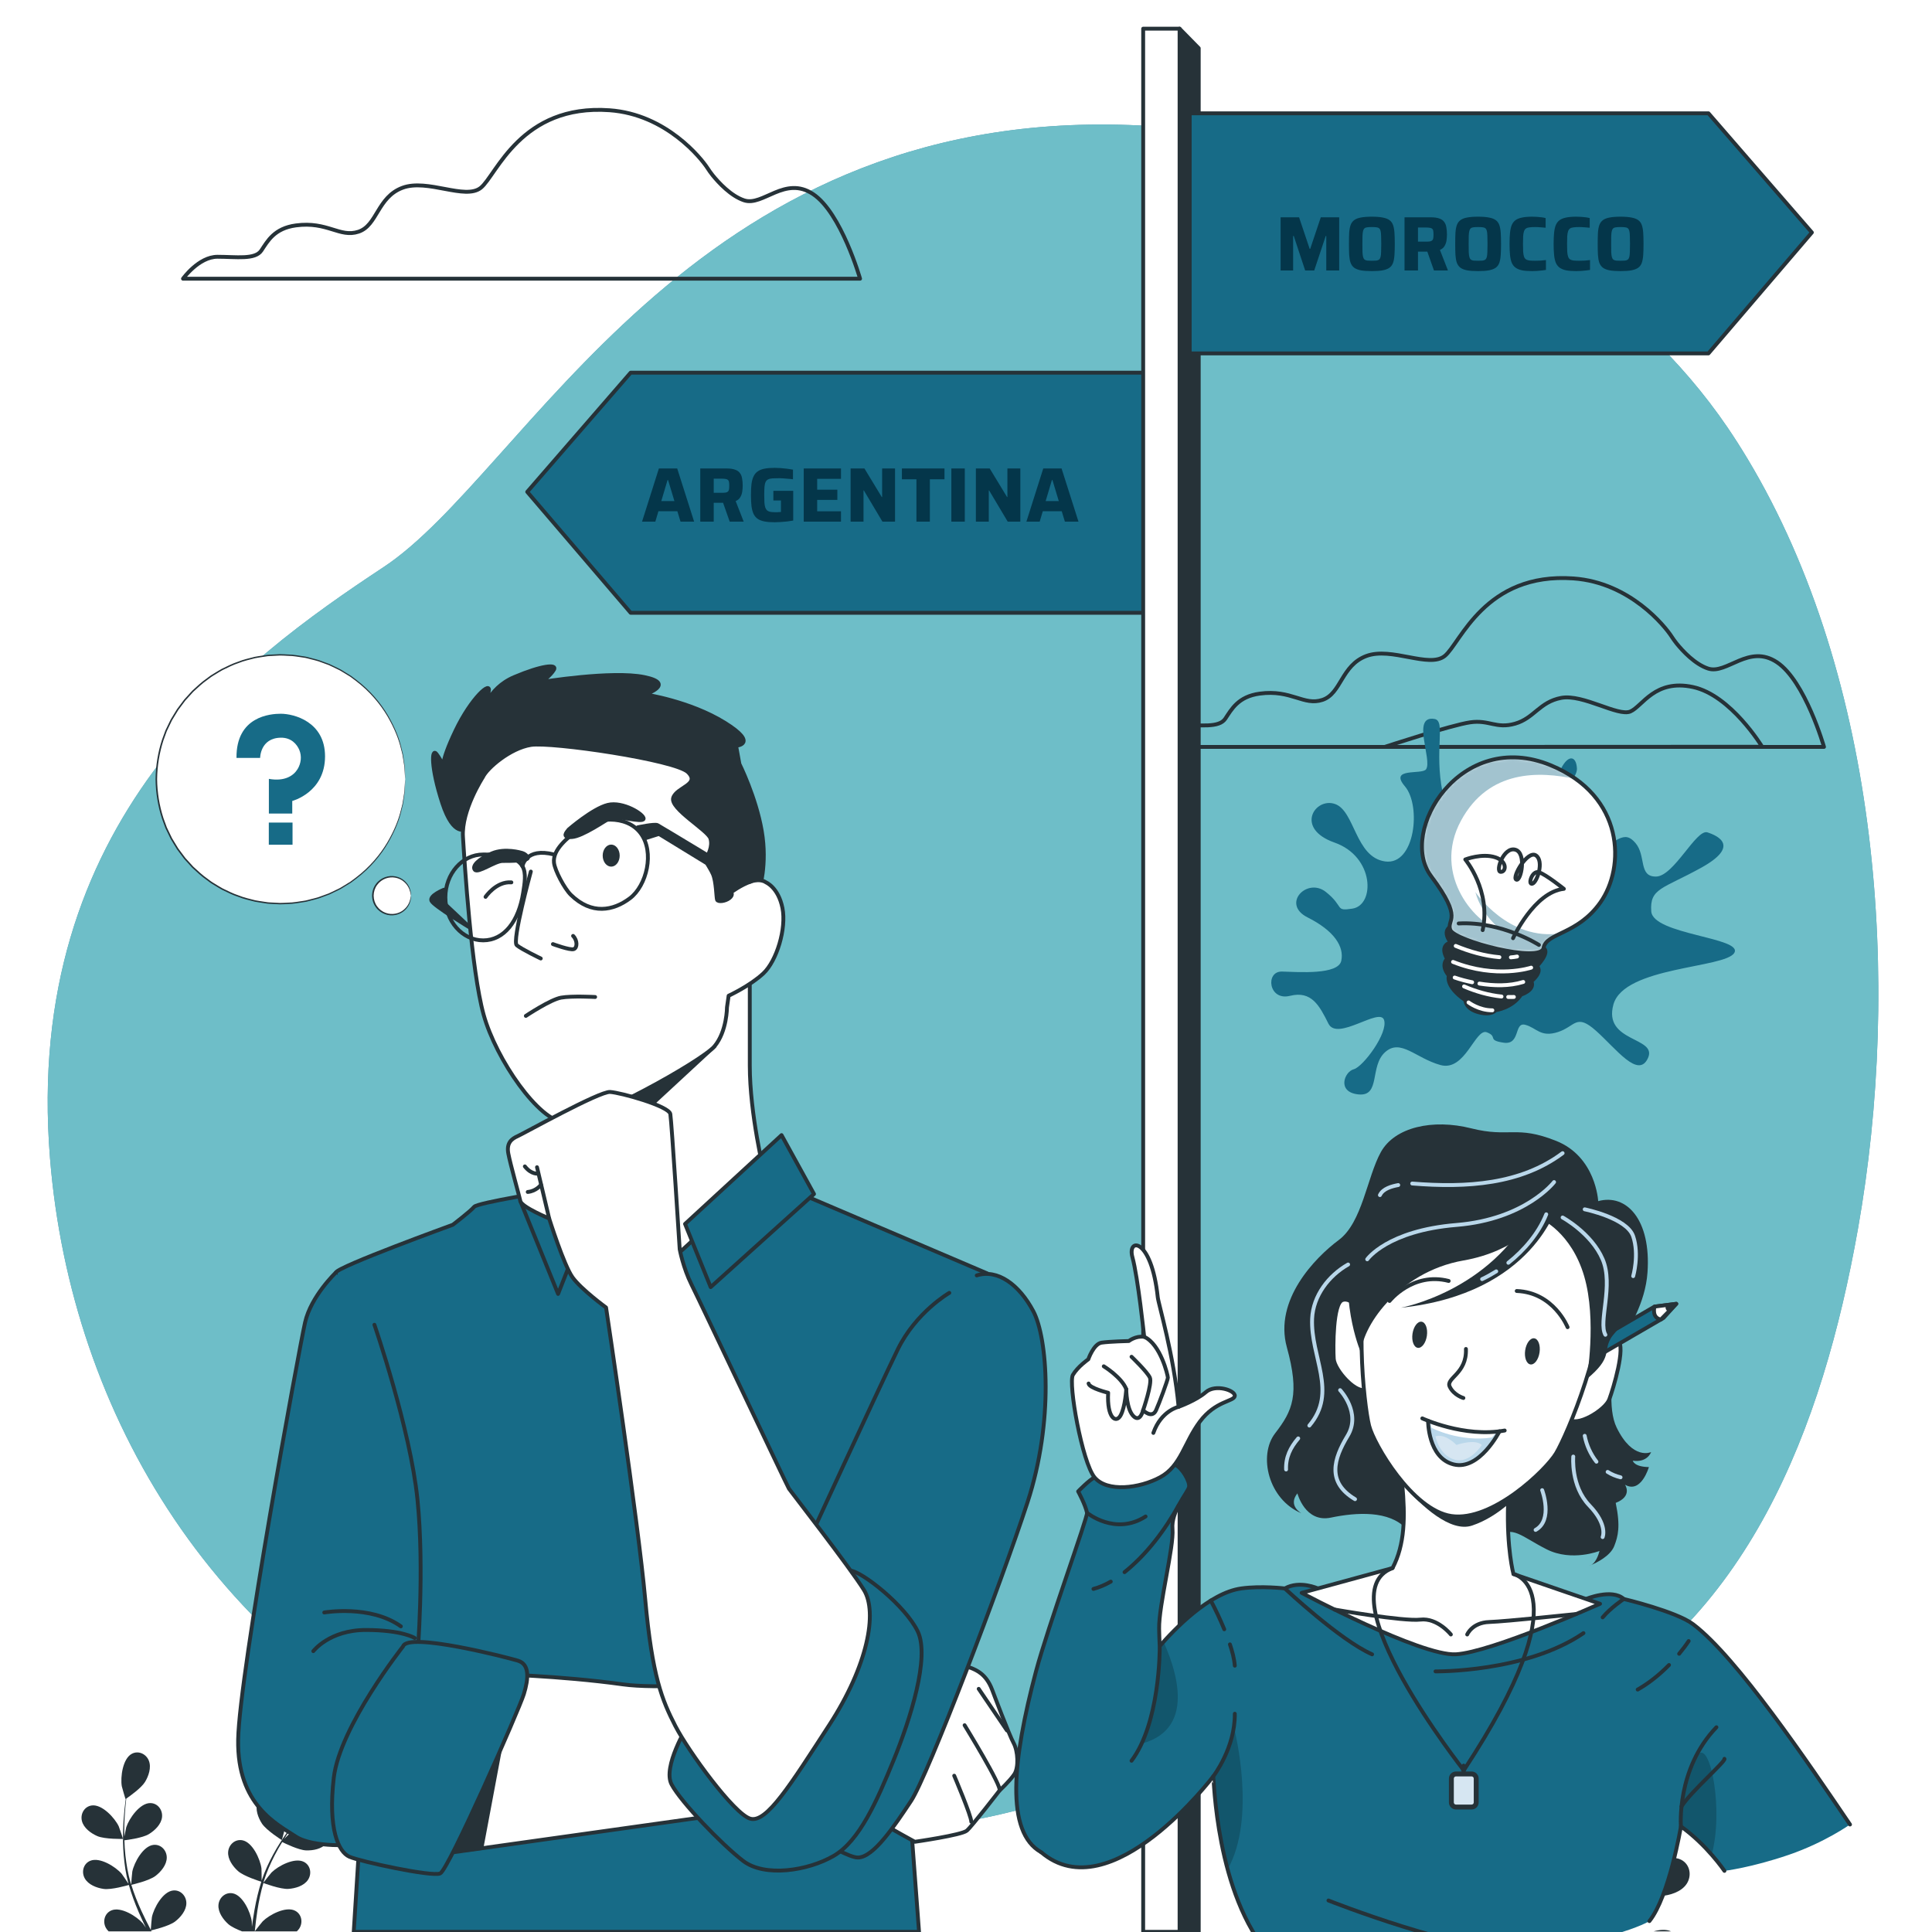 <svg width="500" height="500" viewBox="0 0 500 500" fill="none" xmlns="http://www.w3.org/2000/svg">
<g clip-path="url(#clip0_40_1305)">
<path d="M452.282 118.763C450.623 116.001 448.898 113.291 447.096 110.641C423.099 75.381 383.149 51.241 344.324 40.308C327.315 35.511 309.852 33.002 292.419 32.361C178.075 28.206 136.069 122.485 99.229 146.793C62.389 171.102 5.855 212.622 12.949 299.842C18.332 366.158 56.058 429.568 124.958 458.423C132.547 461.611 140.521 464.378 148.87 466.674C164.401 470.947 181.234 473.629 199.37 474.436C251.462 476.757 293.759 464.2 335.133 432.579C344.75 425.229 354.316 416.938 366.797 416.03C375.869 415.37 384.47 418.629 374.987 427.396C363.842 437.701 376.701 457.968 404.993 443.887C452.244 420.37 471.682 369.631 480.839 318.037C492.078 254.708 486.629 175.952 452.282 118.763Z" fill="#176B87"/>
<path opacity="0.7" d="M452.282 118.763C450.623 116.001 448.898 113.291 447.096 110.641C423.099 75.381 383.149 51.241 344.324 40.308C327.315 35.511 309.852 33.002 292.419 32.361C178.075 28.206 136.069 122.485 99.229 146.793C62.389 171.102 5.855 212.622 12.949 299.842C18.332 366.158 56.058 429.568 124.958 458.423C132.547 461.611 140.521 464.378 148.87 466.674C164.401 470.947 181.234 473.629 199.37 474.436C251.462 476.757 293.759 464.2 335.133 432.579C344.75 425.229 354.316 416.938 366.797 416.03C375.869 415.37 384.47 418.629 374.987 427.396C363.842 437.701 376.701 457.968 404.993 443.887C452.244 420.37 471.682 369.631 480.839 318.037C492.078 254.708 486.629 175.952 452.282 118.763Z" fill="#93E2E4"/>
<path d="M366.148 455.288C368.747 456.423 375.103 456.28 375.108 456.28C375.174 456.278 373.742 452.119 373.621 451.867C372.227 448.949 367.816 444.132 364.227 444.617C361.642 444.967 360.204 447.554 360.787 449.988C361.384 452.474 363.934 454.321 366.148 455.288Z" fill="#263238"/>
<path d="M379.751 499.094C379.311 499.281 378.949 499.545 378.624 499.841H385.559C383.536 498.884 381.382 498.401 379.751 499.094Z" fill="#263238"/>
<path d="M427.946 499.841H432.478C431.211 499.266 429.591 499.367 427.946 499.841Z" fill="#263238"/>
<path d="M411.813 485.969C413.641 487.601 418.418 489.197 419.688 489.602C419.595 490.359 419.493 491.115 419.403 491.872C419.083 494.546 418.76 497.204 418.411 499.841H419.866C420.15 497.239 420.411 494.625 420.667 492.009C420.775 490.894 420.896 489.785 421.013 488.674C421.477 488.849 426.988 490.901 429.699 490.71C432.108 490.541 435.131 489.656 436.525 487.513C437.891 485.416 437.404 482.496 435.085 481.301C431.867 479.641 426.097 482.701 423.805 484.982C423.632 485.154 421.534 487.778 421.033 488.472C421.292 486.025 421.572 483.59 421.946 481.201C422.457 477.904 423.141 474.696 424.033 471.638C424.249 471.72 429.991 473.887 432.768 473.693C435.177 473.524 438.2 472.638 439.595 470.496C440.961 468.399 440.474 465.479 438.155 464.283C434.936 462.623 429.167 465.683 426.874 467.964C426.694 468.143 424.439 470.968 424.066 471.509C424.12 471.328 424.155 471.133 424.211 470.953C425.205 467.7 426.576 464.674 428 461.903C428.823 460.291 429.701 458.797 430.587 457.363C431.615 457.876 436.34 460.17 438.858 460.271C441.271 460.367 444.373 459.819 445.994 457.843C447.582 455.908 447.419 452.953 445.245 451.51C442.228 449.507 436.157 451.914 433.628 453.93C433.491 454.039 432.217 455.309 431.301 456.246C431.71 455.604 432.121 454.935 432.526 454.329C434.041 452.047 435.569 450.052 436.936 448.295C437.721 447.303 438.451 446.421 439.143 445.603C440.414 445.581 445.539 445.425 447.779 444.373C449.964 443.346 452.465 441.431 452.994 438.93C453.511 436.481 452.004 433.933 449.411 433.654C445.811 433.266 441.532 438.2 440.216 441.154C440.103 441.41 438.783 445.607 438.849 445.606C438.849 445.606 438.911 445.606 438.926 445.605C438.244 446.379 437.523 447.216 436.753 448.147C435.344 449.877 433.769 451.845 432.199 454.102C430.624 456.354 428.976 458.845 427.477 461.625C425.971 464.41 424.529 467.416 423.443 470.706C423.431 470.743 423.423 470.783 423.41 470.821C423.429 469.76 423.382 466.792 423.353 466.565C422.937 463.358 420.249 457.406 416.688 456.747C414.123 456.274 411.95 458.283 411.746 460.778C411.538 463.326 413.385 465.876 415.186 467.485C417.217 469.3 422.856 471.057 423.305 471.196C422.3 474.338 421.524 477.645 420.923 481.033C420.577 482.971 420.289 484.933 420.026 486.904C420.013 485.986 419.994 485.165 419.979 485.051C419.563 481.844 416.876 475.892 413.314 475.234C410.748 474.759 408.576 476.77 408.372 479.264C408.164 481.81 410.012 484.36 411.813 485.969Z" fill="#263238"/>
<path d="M368.342 473.7C371.038 474.093 376.71 472.448 377.161 472.315C378.057 475.491 379.233 478.677 380.602 481.835C381.382 483.642 382.224 485.437 383.091 487.226C382.574 486.468 382.105 485.794 382.03 485.707C379.914 483.261 374.388 479.78 371.056 481.196C368.654 482.215 367.951 485.09 369.157 487.284C370.387 489.524 373.337 490.632 375.726 490.98C378.151 491.334 383.016 490.028 384.299 489.665C384.639 490.348 384.97 491.034 385.313 491.715C386.678 494.434 388.034 497.14 389.334 499.84H390.984C389.519 496.932 387.98 494.032 386.443 491.132C385.918 490.143 385.407 489.151 384.892 488.161C385.375 488.05 391.104 486.721 393.26 485.067C395.176 483.597 397.209 481.191 397.19 478.635C397.172 476.132 395.155 473.965 392.562 474.248C388.962 474.639 385.837 480.374 385.184 483.541C385.135 483.78 384.833 487.126 384.798 487.98C383.664 485.798 382.554 483.612 381.548 481.412C380.155 478.379 378.956 475.327 378.014 472.284C378.239 472.233 384.224 470.872 386.433 469.178C388.349 467.708 390.382 465.302 390.363 462.746C390.345 460.243 388.329 458.077 385.734 458.359C382.134 458.75 379.01 464.485 378.356 467.652C378.305 467.901 377.982 471.501 377.97 472.157C377.914 471.976 377.836 471.795 377.783 471.614C376.818 468.352 376.292 465.071 375.951 461.975C375.749 460.177 375.657 458.447 375.605 456.761C376.746 456.622 381.952 455.928 384.108 454.623C386.175 453.372 388.459 451.204 388.721 448.662C388.978 446.172 387.211 443.797 384.603 443.792C380.982 443.785 377.246 449.143 376.249 452.219C376.195 452.387 375.831 454.148 375.586 455.435C375.574 454.674 375.547 453.889 375.551 453.159C375.556 450.421 375.729 447.913 375.9 445.694C376.008 444.432 376.13 443.294 376.256 442.231C377.304 441.51 381.492 438.554 382.78 436.441C384.037 434.379 385.066 431.402 384.127 429.025C383.208 426.696 380.545 425.403 378.228 426.601C375.011 428.264 374.165 434.74 374.696 437.93C374.743 438.205 375.958 442.434 376.013 442.397C376.013 442.397 376.064 442.362 376.076 442.353C375.934 443.374 375.795 444.471 375.666 445.672C375.445 447.892 375.217 450.402 375.153 453.151C375.081 455.898 375.081 458.885 375.364 462.031C375.644 465.184 376.099 468.487 377.009 471.83C377.019 471.868 377.035 471.906 377.045 471.944C376.475 471.049 374.798 468.6 374.648 468.426C372.532 465.98 367.007 462.499 363.674 463.914C361.273 464.934 360.569 467.809 361.775 470.003C363.005 472.244 365.952 473.351 368.342 473.7Z" fill="#263238"/>
<path d="M403.649 499.841C404.676 498.57 405.436 497.065 405.425 495.502C405.407 492.999 403.391 490.832 400.797 491.114C397.402 491.483 394.431 496.603 393.556 499.841H403.649Z" fill="#263238"/>
<path d="M415.715 499.841C414.511 497.481 412.75 495.338 410.696 494.958C408.13 494.484 405.957 496.493 405.752 498.989C405.729 499.274 405.74 499.558 405.765 499.841H415.715Z" fill="#263238"/>
<path d="M430.441 456.686C430.497 456.721 431.597 452.461 431.636 452.185C432.082 448.982 431.061 442.531 427.8 440.956C425.451 439.821 422.825 441.186 421.969 443.539C421.094 445.941 422.203 448.888 423.515 450.916C425.056 453.297 430.437 456.683 430.441 456.686Z" fill="#263238"/>
<path d="M25.174 475.176C27.104 476.019 31.825 475.913 31.829 475.913C31.878 475.912 30.814 472.822 30.725 472.635C29.689 470.468 26.413 466.89 23.748 467.25C21.828 467.51 20.76 469.431 21.193 471.239C21.636 473.085 23.53 474.457 25.174 475.176Z" fill="#263238"/>
<path d="M59.091 497.963C59.86 498.65 61.331 499.327 62.634 499.841H76.803C77.044 499.621 77.268 499.384 77.446 499.11C78.461 497.553 78.099 495.384 76.376 494.496C73.986 493.263 69.7 495.536 67.998 497.23C67.87 497.358 66.312 499.307 65.939 499.822C66.131 498.005 66.339 496.196 66.617 494.421C66.996 491.972 67.505 489.589 68.167 487.318C68.327 487.379 72.593 488.988 74.655 488.844C76.445 488.718 78.69 488.061 79.726 486.47C80.741 484.912 80.379 482.744 78.657 481.856C76.266 480.623 71.981 482.896 70.278 484.59C70.145 484.723 68.469 486.821 68.192 487.223C68.232 487.088 68.258 486.944 68.3 486.81C69.038 484.394 70.057 482.146 71.114 480.089C71.726 478.892 72.378 477.782 73.036 476.717C73.8 477.098 77.309 478.802 79.179 478.877C80.971 478.949 83.275 478.541 84.479 477.074C85.659 475.637 85.537 473.442 83.923 472.37C81.682 470.882 77.173 472.67 75.295 474.167C75.193 474.248 74.247 475.191 73.567 475.887C73.871 475.41 74.176 474.913 74.477 474.463C75.602 472.768 76.737 471.286 77.753 469.981C78.336 469.244 78.879 468.589 79.393 467.981C80.337 467.964 84.143 467.849 85.807 467.068C87.43 466.305 89.288 464.883 89.68 463.025C90.064 461.206 88.945 459.314 87.019 459.106C84.345 458.818 81.167 462.482 80.19 464.677C80.106 464.867 79.126 467.984 79.175 467.983C79.175 467.983 79.221 467.983 79.232 467.983C78.725 468.558 78.19 469.18 77.618 469.871C76.572 471.156 75.402 472.617 74.236 474.294C73.066 475.967 71.842 477.817 70.729 479.881C69.61 481.949 68.539 484.182 67.733 486.626C67.724 486.654 67.718 486.683 67.709 486.711C67.723 485.923 67.688 483.719 67.666 483.55C67.357 481.168 65.361 476.747 62.716 476.258C60.811 475.906 59.197 477.399 59.045 479.252C58.89 481.145 60.262 483.038 61.6 484.234C63.109 485.582 67.297 486.887 67.631 486.99C66.884 489.324 66.308 491.78 65.862 494.296C65.605 495.735 65.391 497.192 65.195 498.656C65.185 497.974 65.171 497.365 65.16 497.28C64.851 494.898 62.855 490.478 60.21 489.988C58.304 489.636 56.691 491.129 56.539 492.981C56.381 494.874 57.753 496.768 59.091 497.963Z" fill="#263238"/>
<path d="M26.803 488.85C28.805 489.142 33.018 487.92 33.354 487.821C34.019 490.18 34.893 492.546 35.909 494.892C36.488 496.234 37.114 497.567 37.758 498.896C37.374 498.333 37.026 497.833 36.97 497.767C35.398 495.95 31.294 493.365 28.819 494.416C27.035 495.173 26.513 497.309 27.408 498.938C27.593 499.275 27.841 499.569 28.117 499.839H39.225C39.182 499.756 39.138 499.673 39.095 499.59C39.454 499.508 43.709 498.52 45.311 497.292C46.734 496.2 48.244 494.413 48.23 492.515C48.217 490.656 46.719 489.047 44.792 489.256C42.118 489.546 39.797 493.806 39.312 496.158C39.276 496.335 39.051 498.82 39.025 499.455C38.183 497.834 37.359 496.21 36.611 494.577C35.577 492.325 34.686 490.058 33.986 487.797C34.153 487.759 38.599 486.748 40.239 485.49C41.662 484.398 43.172 482.612 43.158 480.713C43.145 478.854 41.647 477.245 39.72 477.454C37.046 477.744 34.726 482.004 34.24 484.356C34.202 484.541 33.962 487.215 33.953 487.702C33.911 487.568 33.854 487.433 33.814 487.299C33.097 484.876 32.707 482.439 32.453 480.14C32.303 478.805 32.235 477.519 32.196 476.268C33.043 476.164 36.91 475.65 38.511 474.68C40.046 473.751 41.743 472.141 41.937 470.252C42.128 468.402 40.816 466.639 38.878 466.635C36.188 466.63 33.414 470.609 32.673 472.894C32.632 473.018 32.363 474.327 32.18 475.282C32.171 474.717 32.151 474.133 32.154 473.592C32.158 471.558 32.286 469.695 32.414 468.047C32.494 467.11 32.585 466.264 32.679 465.475C33.457 464.94 36.568 462.744 37.525 461.174C38.459 459.642 39.223 457.432 38.525 455.666C37.842 453.936 35.865 452.976 34.144 453.865C31.754 455.1 31.126 459.91 31.521 462.279C31.556 462.483 32.458 465.624 32.499 465.597C32.499 465.597 32.537 465.571 32.546 465.565C32.441 466.323 32.337 467.138 32.242 468.03C32.078 469.679 31.909 471.543 31.861 473.585C31.808 475.625 31.807 477.844 32.018 480.18C32.226 482.522 32.564 484.976 33.24 487.458C33.248 487.486 33.259 487.514 33.267 487.542C32.844 486.877 31.598 485.058 31.487 484.929C29.916 483.112 25.812 480.527 23.336 481.578C21.552 482.336 21.03 484.471 21.926 486.1C22.839 487.769 25.028 488.592 26.803 488.85Z" fill="#263238"/>
<path d="M72.926 476.214C72.968 476.24 73.785 473.076 73.814 472.871C74.145 470.492 73.387 465.701 70.965 464.531C69.22 463.688 67.27 464.702 66.634 466.45C65.984 468.234 66.808 470.423 67.783 471.929C68.927 473.696 72.924 476.212 72.926 476.214Z" fill="#263238"/>
<path d="M433.903 166.533C433.397 165.91 432.943 165.25 432.505 164.577C431.012 162.286 421.961 150.753 407.207 149.699C384.192 148.055 377.947 166.527 373.891 169.772C369.835 173.017 360.1 167.338 353.61 169.772C347.12 172.206 347.12 179.507 342.253 181.129C337.386 182.751 334.227 178.401 326.029 179.507C320.442 180.26 318.728 183.563 317.106 185.997C315.484 188.431 310.616 187.619 305.749 187.619C300.882 187.619 296.826 193.297 296.826 193.297H472.05C472.05 193.297 467.183 176.261 459.882 171.394C452.581 166.527 446.903 174.639 442.035 173.016C438.619 171.878 435.475 168.467 433.903 166.533Z" stroke="#263238" stroke-miterlimit="10" stroke-linecap="round" stroke-linejoin="round"/>
<path d="M184.44 45.365C183.934 44.742 183.48 44.081 183.042 43.409C181.549 41.118 172.498 29.584 157.744 28.531C134.729 26.887 128.484 45.359 124.428 48.604C120.372 51.849 110.637 46.17 104.147 48.604C97.657 51.038 97.657 58.339 92.79 59.961C87.923 61.584 84.764 57.233 76.566 58.339C70.979 59.092 69.265 62.395 67.643 64.829C66.021 67.263 61.153 66.451 56.286 66.451C51.419 66.451 47.363 72.13 47.363 72.13H222.586C222.586 72.13 217.719 55.094 210.418 50.227C203.117 45.36 197.439 53.472 192.571 51.849C189.156 50.71 186.012 47.299 184.44 45.365Z" stroke="#263238" stroke-miterlimit="10" stroke-linecap="round" stroke-linejoin="round"/>
<path d="M456.035 193.257C456.035 193.257 447.956 179.908 438.12 177.801C428.284 175.693 425.123 182.719 421.961 184.124C418.8 185.529 409.666 179.557 404.046 180.611C398.426 181.665 397.021 185.88 392.103 187.285C387.185 188.69 385.429 186.231 380.511 186.934C375.593 187.637 358.381 193.297 358.381 193.297L456.035 193.257Z" stroke="#263238" stroke-miterlimit="10" stroke-linecap="round" stroke-linejoin="round"/>
<path d="M163.208 158.588H297.464V96.45H163.208L136.447 127.292L163.208 158.588Z" fill="#176B87" stroke="#263238" stroke-miterlimit="10" stroke-linecap="round" stroke-linejoin="round"/>
<path d="M310.232 499.956H300.811L305.274 7.421L310.232 12.475V499.956Z" fill="#263238" stroke="#263238" stroke-miterlimit="10" stroke-linecap="round" stroke-linejoin="round"/>
<path d="M305.274 7.421H295.853V499.956H305.274V7.421Z" fill="white" stroke="#263238" stroke-miterlimit="10" stroke-linecap="round" stroke-linejoin="round"/>
<path d="M442.151 91.46H307.896V29.322H442.151L468.912 60.164L442.151 91.46Z" fill="#176B87" stroke="#263238" stroke-miterlimit="10" stroke-linecap="round" stroke-linejoin="round"/>
<path d="M143.259 308.131C143.259 308.131 123.59 311.225 122.706 312.33C121.822 313.435 117.181 316.971 117.181 316.971C117.181 316.971 87.347 327.8 86.905 329.347C86.463 330.894 96.629 419.513 96.629 419.513L91.546 499.955H237.845L235.193 464.596L255.525 329.568L207.348 309.015L143.259 308.131Z" fill="#176B87" stroke="#263238" stroke-miterlimit="10" stroke-linecap="round" stroke-linejoin="round"/>
<path d="M145.15 288.902C145.15 288.902 147.88 303.793 147.88 310.494C147.88 317.195 164.509 331.838 166.742 331.59C168.975 331.342 197.766 303.545 197.766 303.545C197.766 303.545 194.043 288.405 194.043 275.748C194.043 263.09 194.043 250.929 194.043 250.929C194.043 250.929 186.597 254.652 185.853 258.375C185.108 262.098 185.108 264.828 183.123 267.558C181.137 270.287 145.15 288.902 145.15 288.902Z" fill="white" stroke="#263238" stroke-miterlimit="10" stroke-linecap="round" stroke-linejoin="round"/>
<path d="M184.93 270.759L155.577 297.924L148.856 283.775L184.93 270.759Z" fill="#263238" stroke="#263238" stroke-miterlimit="10" stroke-linecap="round" stroke-linejoin="round"/>
<path d="M114.884 230.259C114.884 230.259 111.085 231.779 111.655 233.108C112.225 234.438 121.723 240.136 121.723 240.136L115.265 234.057L114.884 230.259Z" fill="#263238" stroke="#263238" stroke-miterlimit="10" stroke-linecap="round" stroke-linejoin="round"/>
<path d="M120.669 214.423C120.669 214.423 117.456 216.993 114.457 207.783C111.458 198.572 111.672 193.431 112.958 195.145C114.243 196.859 114.886 198.572 114.886 198.572C114.886 198.572 113.815 197.715 117.885 189.147C121.955 180.579 127.31 175.866 126.453 179.079C125.596 182.292 124.739 184.862 124.739 184.862C124.739 184.862 126.024 178.222 133.093 175.223C140.162 172.224 144.232 171.796 143.375 173.295C142.518 174.795 140.162 176.508 140.162 176.508C140.162 176.508 158.369 173.509 166.723 175.223C175.077 176.937 166.937 179.721 166.937 179.721C166.937 179.721 178.504 181.435 187.501 187.004C196.497 192.573 190.5 193.002 190.5 193.002L191.357 197.714C191.357 197.714 195.641 206.282 197.141 215.064C198.64 223.846 196.498 230.058 196.498 230.701C196.498 231.344 191.357 235.414 187.073 235.628C182.789 235.842 183.003 231.987 182.361 230.273C181.718 228.559 180.219 216.992 178.077 214.636C175.935 212.28 169.08 209.495 169.08 207.782C169.08 206.068 169.508 202.427 167.581 201.57C165.653 200.713 142.305 194.287 136.093 199.642C129.881 204.997 127.953 208.424 127.953 208.424L120.669 214.423Z" fill="#263238" stroke="#263238" stroke-miterlimit="10" stroke-linecap="round" stroke-linejoin="round"/>
<path d="M124.953 201.143C124.953 201.143 119.384 209.711 119.812 216.566C120.24 223.42 121.954 251.053 125.167 262.62C128.38 274.187 139.519 290.252 146.159 290.466C152.799 290.68 181.717 274.615 184.93 270.759C188.143 266.903 188.143 260.691 188.143 260.691L188.571 257.692C188.571 257.692 194.14 255.122 197.567 251.908C200.994 248.695 203.565 240.341 202.494 234.986C201.423 229.631 198.21 228.346 198.21 228.346C198.21 228.346 196.925 227.275 194.354 228.132C191.784 228.989 189.213 230.917 189.213 230.917C189.213 230.917 189.856 231.56 188.785 232.416C187.714 233.273 185.786 233.487 185.572 232.844C185.358 232.201 185.358 228.132 184.501 226.204C183.644 224.276 182.359 222.991 182.787 222.134C183.215 221.277 184.501 219.135 183.858 216.993C183.215 214.851 173.362 209.282 174.219 206.497C175.076 203.712 181.288 203.07 178.075 199.857C174.862 196.644 142.732 191.932 137.376 192.788C132.02 193.644 126.024 198.787 124.953 201.143Z" fill="white" stroke="#263238" stroke-miterlimit="10" stroke-linecap="round" stroke-linejoin="round"/>
<path d="M137.377 225.562C137.377 225.562 132.45 243.555 133.736 244.626C135.021 245.697 139.948 248.053 139.948 248.053" stroke="#263238" stroke-miterlimit="10" stroke-linecap="round" stroke-linejoin="round"/>
<path d="M160.376 221.432C160.376 223.007 159.391 224.284 158.176 224.284C156.961 224.284 155.976 223.007 155.976 221.432C155.976 219.857 156.961 218.58 158.176 218.58C159.391 218.58 160.376 219.857 160.376 221.432Z" fill="#263238"/>
<path d="M125.66 232.108C125.66 232.108 128.431 228.033 132.342 228.359" stroke="#263238" stroke-miterlimit="10" stroke-linecap="round" stroke-linejoin="round"/>
<path d="M134.95 220.699C134.95 220.699 130.712 219.395 127.29 220.862C123.867 222.329 122.074 224.122 122.889 225.1C123.704 226.078 128.105 222.818 130.06 222.818C132.016 222.818 137.232 222.818 136.58 221.84C135.928 220.861 134.95 220.699 134.95 220.699Z" fill="#263238" stroke="#263238" stroke-miterlimit="10" stroke-linecap="round" stroke-linejoin="round"/>
<path d="M147.174 214.668C147.174 214.668 153.368 209.289 157.279 208.311C161.19 207.333 166.732 210.756 166.569 211.897C166.406 213.038 159.398 210.919 158.094 211.571C156.79 212.223 150.759 216.461 147.989 216.624C145.218 216.787 146.685 215.32 147.174 214.668Z" fill="#263238" stroke="#263238" stroke-miterlimit="10" stroke-linecap="round" stroke-linejoin="round"/>
<path d="M136.091 262.913C136.091 262.913 142.447 258.675 145.218 258.186C147.989 257.697 154.019 258.023 154.019 258.023" stroke="#263238" stroke-miterlimit="10" stroke-linecap="round" stroke-linejoin="round"/>
<path d="M143.099 244.332C143.099 244.332 147.5 245.962 148.478 245.636C149.456 245.31 149.456 243.354 148.315 242.213" stroke="#263238" stroke-miterlimit="10" stroke-linecap="round" stroke-linejoin="round"/>
<path d="M135.399 231.019C134.259 238.427 130.449 243.366 125.047 243.366C119.644 243.366 115.264 238.391 115.264 232.254C115.264 226.117 119.644 221.142 125.047 221.142C128.424 221.142 133.452 221.225 135.209 224.181C136.264 225.954 135.749 228.744 135.399 231.019Z" stroke="#263238" stroke-miterlimit="10" stroke-linecap="round" stroke-linejoin="round"/>
<path d="M147.746 231.589C153.112 236.822 158.714 235.72 163.03 232.47C167.346 229.22 169.483 220.536 165.791 215.633C162.1 210.73 153.978 211.466 149.662 214.715C146.964 216.746 142.998 219.837 143.371 223.256C143.596 225.307 146.098 229.982 147.746 231.589Z" stroke="#263238" stroke-miterlimit="10" stroke-linecap="round" stroke-linejoin="round"/>
<path d="M143.377 221.141C135.969 219.241 135.209 224.18 135.209 224.18" stroke="#263238" stroke-miterlimit="10" stroke-linecap="round" stroke-linejoin="round"/>
<path d="M165.032 214.113C165.032 214.113 169.401 213.163 170.161 213.543C170.921 213.923 194.355 228.132 194.355 228.132L191.625 228.739L170.54 215.822L166.931 216.962L165.032 214.113Z" fill="#263238" stroke="#263238" stroke-miterlimit="10" stroke-linecap="round" stroke-linejoin="round"/>
<path d="M134.671 310.836L144.431 334.866L152.606 314.088L143.409 300.804L134.671 310.836Z" fill="#176B87" stroke="#263238" stroke-miterlimit="10" stroke-linecap="round" stroke-linejoin="round"/>
<path d="M232.154 467.623C230.387 467.034 229.808 463.576 229.808 463.576L112.271 480.072L127 433.234C127 433.234 144.732 433.614 161.256 435.92C177.78 438.226 231.002 431.501 235.421 430.732C239.84 429.964 250.024 431.116 251.368 431.693C252.713 432.27 255.211 433.23 256.748 437.265C257.232 438.535 261.167 448.985 262.32 451.099C263.473 453.212 263.665 457.44 262.512 459.169C261.359 460.898 258.669 463.396 258.669 463.396C258.669 463.396 251.56 472.619 250.215 473.771C248.87 474.924 236.765 476.653 236.765 476.653C236.765 476.653 230.425 473.195 229.656 472.618C228.887 472.042 231.193 468.391 231.193 468.391L232.154 467.623Z" fill="white" stroke="#263238" stroke-miterlimit="10" stroke-linecap="round" stroke-linejoin="round"/>
<path d="M129.774 450.699L124.601 478.287L116.324 479.322L129.774 450.699Z" fill="#263238" stroke="#263238" stroke-miterlimit="10" stroke-linecap="round" stroke-linejoin="round"/>
<path d="M246.949 459.553C246.949 459.553 251.368 469.928 251.368 471.466" stroke="#263238" stroke-miterlimit="10" stroke-linecap="round" stroke-linejoin="round"/>
<path d="M249.638 446.488C249.638 446.488 259.437 462.435 258.669 463.396" stroke="#263238" stroke-miterlimit="10" stroke-linecap="round" stroke-linejoin="round"/>
<path d="M253.289 437.073L260.59 447.833" stroke="#263238" stroke-miterlimit="10" stroke-linecap="round" stroke-linejoin="round"/>
<path d="M245.678 334.595C245.678 334.595 237.069 339.545 232.335 349.23C227.6 358.915 207.8 401.958 207.8 401.958C207.8 401.958 191.444 455.332 195.102 461.788C198.761 468.245 217.915 480.727 222.004 480.727C226.093 480.727 231.473 472.549 235.778 466.092C240.082 459.635 259.021 409.921 265.908 388.829C272.795 367.738 271.073 346.216 267.415 339.329C263.756 332.442 258.161 328.353 252.78 330.075" fill="#176B87"/>
<path d="M245.678 334.595C245.678 334.595 237.069 339.545 232.335 349.23C227.6 358.915 207.8 401.958 207.8 401.958C207.8 401.958 191.444 455.332 195.102 461.788C198.761 468.245 217.915 480.727 222.004 480.727C226.093 480.727 231.473 472.549 235.778 466.092C240.082 459.635 259.021 409.921 265.908 388.829C272.795 367.738 271.073 346.216 267.415 339.329C263.756 332.442 258.161 328.353 252.78 330.075" stroke="#263238" stroke-miterlimit="10" stroke-linecap="round" stroke-linejoin="round"/>
<path d="M177.885 446.722C177.885 446.722 171.429 457.268 173.796 461.787C176.163 466.307 186.709 477.283 192.304 481.587C197.9 485.891 209.091 484.17 215.763 480.296C222.435 476.422 226.954 466.092 231.259 455.546C235.563 445 240.728 428.859 237.5 422.188C234.272 415.516 223.081 406.692 220.068 406.477C217.055 406.262 177.885 446.722 177.885 446.722Z" fill="#176B87" stroke="#263238" stroke-miterlimit="10" stroke-linecap="round" stroke-linejoin="round"/>
<path d="M175.907 323.311C175.907 323.311 173.828 290.392 173.481 288.313C173.134 286.234 160.66 282.769 157.888 282.595C155.116 282.422 135.537 293.337 133.978 294.03C132.419 294.723 131.033 295.763 131.552 298.535C132.072 301.307 134.324 309.277 134.671 310.836C135.017 312.395 142.121 315.341 142.121 315.341C142.121 315.341 145.933 327.469 148.185 330.588C150.437 333.707 156.848 338.385 156.848 338.385C156.848 338.385 165.178 393.876 166.978 413.876C168.778 433.876 171.378 440.076 174.778 446.676C178.178 453.276 189.978 469.476 194.178 470.676C198.378 471.876 204.578 461.876 214.578 446.476C224.578 431.076 227.178 417.276 223.578 411.476C219.978 405.676 204.578 385.876 204.178 385.276C203.778 384.676 181.178 336.876 178.978 332.477C176.779 328.077 175.907 323.311 175.907 323.311Z" fill="white" stroke="#263238" stroke-miterlimit="10" stroke-linecap="round" stroke-linejoin="round"/>
<path d="M142.121 315.341L138.979 302.077" stroke="#263238" stroke-miterlimit="10" stroke-linecap="round" stroke-linejoin="round"/>
<path d="M140.01 306.621C140.01 306.621 138.779 308.277 136.579 308.477L140.01 306.621Z" fill="white"/>
<path d="M140.01 306.621C140.01 306.621 138.779 308.277 136.579 308.477" stroke="#263238" stroke-miterlimit="10" stroke-linecap="round" stroke-linejoin="round"/>
<path d="M139.313 303.72C139.313 303.72 137.573 304.068 135.832 301.864L139.313 303.72Z" fill="white"/>
<path d="M139.313 303.72C139.313 303.72 137.573 304.068 135.832 301.864" stroke="#263238" stroke-miterlimit="10" stroke-linecap="round" stroke-linejoin="round"/>
<path d="M177.292 316.75L183.922 333.104L210.663 309.015L202.265 293.767L177.292 316.75Z" fill="#176B87" stroke="#263238" stroke-miterlimit="10" stroke-linecap="round" stroke-linejoin="round"/>
<path d="M86.905 329.347C86.905 329.347 80.503 335.424 78.956 342.23C77.409 349.036 61.941 433.182 61.632 450.197C61.323 467.212 71.841 472.162 76.481 475.255C81.121 478.349 92.258 477.42 92.258 477.42L108.035 428.541C108.035 428.541 109.891 406.267 108.035 388.015C106.179 369.763 96.898 342.848 96.898 342.848" fill="#176B87"/>
<path d="M86.905 329.347C86.905 329.347 80.503 335.424 78.956 342.23C77.409 349.036 61.941 433.182 61.632 450.197C61.323 467.212 71.841 472.162 76.481 475.255C81.121 478.349 92.258 477.42 92.258 477.42L108.035 428.541C108.035 428.541 109.891 406.267 108.035 388.015C106.179 369.763 96.898 342.848 96.898 342.848" stroke="#263238" stroke-miterlimit="10" stroke-linecap="round" stroke-linejoin="round"/>
<path d="M104.324 426.066C104.324 426.066 87.928 446.793 86.381 460.096C84.834 473.398 87.618 479.276 90.403 480.514C93.187 481.751 111.749 485.773 113.914 484.845C116.08 483.917 134.332 442.463 135.569 438.441C136.806 434.419 137.116 430.707 134.022 429.779C130.929 428.85 105.562 422.354 104.324 426.066Z" fill="#176B87" stroke="#263238" stroke-miterlimit="10" stroke-linecap="round" stroke-linejoin="round"/>
<path d="M81.085 427.315C81.085 427.315 85.239 421.84 94.679 421.84C104.12 421.84 107.329 423.917 107.329 423.917" stroke="#263238" stroke-miterlimit="10" stroke-linecap="round" stroke-linejoin="round"/>
<path d="M83.917 417.309C83.917 417.309 95.812 415.232 103.742 420.896" stroke="#263238" stroke-miterlimit="10" stroke-linecap="round" stroke-linejoin="round"/>
<path d="M426.86 497.179C431.974 490.846 435.025 472.679 435.025 472.679C441.754 477.48 446.282 484.179 446.282 484.179C446.282 484.179 453.282 483.346 462.996 480.008C472.277 476.819 478.782 472.179 478.782 472.179C467.91 456.153 449.509 428.916 438.186 420.353C433.803 417.039 420.235 413.814 420.235 413.814C417.157 411.033 410.461 413.814 410.461 413.814C374.216 423.032 341.059 411.089 341.059 411.089C341.059 411.089 336.362 408.922 332.512 411.089C332.512 411.089 326.43 410.363 321.231 411.089C312.935 412.233 303.867 421.71 300.127 426.017C299.011 427.309 268.273 462.907 268.273 462.907C268.273 462.907 267.207 477.426 269.449 479.346C287.464 494.777 313.995 459.714 313.995 459.714C314.163 459.785 314.576 490.249 328.782 506.179C328.782 506.179 338.856 510.777 378.014 507.179C416.869 503.61 426.86 497.179 426.86 497.179Z" fill="#176B87"/>
<path opacity="0.2" d="M291.032 452.009C285.002 452.539 281.882 451.099 280.682 448.539C280.682 448.539 280.682 448.539 280.682 448.528C289.362 438.488 299.492 426.749 300.122 426.018C300.422 425.668 300.762 425.289 301.122 424.878C305.622 434.959 309.362 450.409 291.032 452.009Z" fill="black"/>
<path opacity="0.2" d="M317.702 483.779C314.292 471.239 314.092 459.759 313.992 459.719C313.992 459.719 318.352 454.009 319.562 448.009C319.562 448.009 325.222 470.579 317.702 483.779Z" fill="black"/>
<path opacity="0.2" d="M442.972 480.009C441.022 477.779 438.272 474.999 435.022 472.679C435.022 472.679 435.452 458.349 439.452 454.009C442.672 450.519 446.102 468.639 442.972 480.009Z" fill="black"/>
<path d="M426.86 497.179C431.974 490.846 435.025 472.679 435.025 472.679C441.754 477.48 446.282 484.179 446.282 484.179" stroke="#263238" stroke-miterlimit="10" stroke-linecap="round" stroke-linejoin="round"/>
<path d="M478.782 472.179C467.91 456.153 449.509 428.916 438.186 420.353C433.803 417.039 420.235 413.814 420.235 413.814C417.157 411.033 410.461 413.814 410.461 413.814C374.216 423.032 341.059 411.089 341.059 411.089C341.059 411.089 336.362 408.922 332.512 411.089C332.512 411.089 326.43 410.363 321.231 411.089C312.935 412.233 303.867 421.71 300.127 426.017C299.011 427.309 268.273 462.907 268.273 462.907C268.273 462.907 267.207 477.426 269.449 479.346C287.464 494.777 313.995 459.714 313.995 459.714C314.163 459.785 314.576 490.249 328.782 506.179" stroke="#263238" stroke-miterlimit="10" stroke-linecap="round" stroke-linejoin="round"/>
<path d="M411.8 405.014C411.501 405.139 411.322 405.205 411.322 405.205C411.491 405.165 411.648 405.096 411.8 405.014Z" fill="#263238"/>
<path d="M422.568 378.026C426.375 378.587 427.304 375.799 427.304 375.799C427.304 375.799 422.568 378.026 418.386 369.449C416.004 364.562 417.177 355.581 418.627 348.757C421.557 343.925 425.808 337.252 426.37 329.326C427.337 315.726 420.98 308.834 413.608 310.855C413.608 310.855 413.068 299.366 402.699 295.245C392.331 291.125 390.675 294.512 380.732 292.01C370.79 289.508 360.948 291.689 357.366 298.161C353.784 304.633 352.572 316.381 346.458 320.925C340.344 325.469 329.656 336.425 333.037 348.677C336.418 360.929 334.504 365.118 330.022 370.907C325.54 376.696 328.268 388.095 336.821 391.635C336.821 391.635 333.209 389.709 335.763 386.478C335.763 386.478 337.745 394.158 344.434 392.756C351.122 391.355 359.574 390.891 363.889 395.622C368.205 400.352 384.003 401.642 387.561 398.018C391.12 394.394 393.88 397.759 400.332 400.99C406.784 404.22 413.942 401.386 413.942 401.386C413.942 401.386 413.338 404.18 411.799 405.015C413.111 404.461 416.739 402.729 417.756 400.134C418.753 397.584 419.415 395.017 418.144 388.948C422.617 387.195 420.548 384.242 420.548 384.242C424.734 386.66 426.733 379.677 426.733 379.677C422.851 379.623 422.568 378.026 422.568 378.026Z" fill="#263238"/>
<path d="M414.089 415.058C414.089 415.058 385.86 427.623 376.796 428.129C367.731 428.648 336.869 412.231 336.869 412.231L360.392 405.812C363.595 399.705 363.673 392.534 362.908 384.118C362.661 381.513 362.35 379.048 362.013 376.844C361.209 371.514 360.327 367.793 360.327 367.793L393.563 369.167C392.863 371.28 392.305 373.446 391.851 375.612C390.877 380.28 390.424 384.974 390.282 389.319C389.906 400.82 391.683 407.356 391.683 407.356L414.089 415.058Z" fill="white" stroke="#263238" stroke-miterlimit="10" stroke-linecap="round" stroke-linejoin="round"/>
<path d="M345.372 416.547C345.372 416.547 363.173 419.669 367.592 419.155C372.012 418.643 375.482 423.003 375.482 423.003" fill="white"/>
<path d="M345.372 416.547C345.372 416.547 363.173 419.669 367.592 419.155C372.012 418.643 375.482 423.003 375.482 423.003" stroke="#263238" stroke-miterlimit="10" stroke-linecap="round" stroke-linejoin="round"/>
<path d="M407.922 417.708C407.922 417.708 389.8 419.625 385.396 419.774C380.99 419.925 379.707 423.002 379.707 423.002" fill="white"/>
<path d="M407.922 417.708C407.922 417.708 389.8 419.625 385.396 419.774C380.99 419.925 379.707 423.002 379.707 423.002" stroke="#263238" stroke-miterlimit="10" stroke-linecap="round" stroke-linejoin="round"/>
<path d="M391.85 375.612C390.876 380.28 390.423 384.974 390.281 389.319C387.753 391.484 384.576 393.61 380.971 394.816C375.381 396.671 367.951 389.85 362.907 384.118C362.66 381.513 362.349 379.048 362.012 376.844L391.85 375.612Z" fill="#263238"/>
<path d="M352.606 339.806C352.606 339.806 349.866 335.6 347.418 336.448C344.97 337.298 344.979 348.708 345.175 351.675C345.371 354.643 351.335 361.274 353.834 359.457" fill="white"/>
<path d="M352.606 339.806C352.606 339.806 349.866 335.6 347.418 336.448C344.97 337.298 344.979 348.708 345.175 351.675C345.371 354.643 351.335 361.274 353.834 359.457" stroke="#263238" stroke-miterlimit="10" stroke-linecap="round" stroke-linejoin="round"/>
<path d="M412.779 348.669C412.779 348.669 416.616 345.433 418.714 346.951C420.813 348.471 417.514 359.392 416.471 362.176C415.427 364.96 407.804 369.591 405.936 367.131" fill="white"/>
<path d="M412.779 348.669C412.779 348.669 416.616 345.433 418.714 346.951C420.813 348.471 417.514 359.392 416.471 362.176C415.427 364.96 407.804 369.591 405.936 367.131" stroke="#263238" stroke-miterlimit="10" stroke-linecap="round" stroke-linejoin="round"/>
<path d="M375.607 392.346C365.528 390.862 355.528 373.777 354.324 368.97C352.985 363.619 350.029 337.226 355.784 322.765C362.25 306.516 375.784 299.661 388.972 301.604C402.161 303.547 413.143 314.013 414.65 331.436C415.991 346.942 405.55 371.362 402.724 376.1C400.186 380.356 386.228 393.911 375.607 392.346Z" fill="white" stroke="#263238" stroke-miterlimit="10" stroke-linecap="round" stroke-linejoin="round"/>
<path d="M398.435 350.009C398.161 351.875 397.104 353.265 396.077 353.113C395.049 352.962 394.438 351.326 394.714 349.461C394.989 347.595 396.045 346.204 397.072 346.357C398.099 346.508 398.71 348.143 398.435 350.009Z" fill="#263238"/>
<path d="M365.554 345.165C365.279 347.031 365.889 348.667 366.917 348.817C367.945 348.968 369 347.579 369.275 345.713C369.549 343.848 368.939 342.212 367.912 342.061C366.884 341.909 365.828 343.299 365.554 345.165Z" fill="#263238"/>
<path d="M388.073 370.417C388.073 370.417 382.856 380.656 376.188 378.982C369.64 377.336 369.584 368.017 369.584 367.71C369.584 367.71 369.919 367.851 370.523 368.073C371.974 368.622 374.959 369.627 378.662 370.166C381.759 370.621 385.033 370.575 386.781 370.491C387.591 370.454 388.073 370.417 388.073 370.417Z" fill="#B9D7EA"/>
<path d="M379.382 349.109C379.646 355.543 374.127 356.631 375.181 358.861C376.236 361.09 378.724 361.801 378.724 361.801" fill="white"/>
<path d="M379.382 349.109C379.646 355.543 374.127 356.631 375.181 358.861C376.236 361.09 378.724 361.801 378.724 361.801" stroke="#263238" stroke-miterlimit="10" stroke-linecap="round" stroke-linejoin="round"/>
<path d="M369.584 367.697C369.584 367.697 369.523 377.314 376.192 378.987C382.858 380.661 388.071 370.422 388.071 370.422" stroke="#263238" stroke-miterlimit="10" stroke-linecap="round" stroke-linejoin="round"/>
<path d="M359.607 336.689C359.607 336.689 365.616 329.105 374.915 331.512" stroke="#263238" stroke-miterlimit="10" stroke-linecap="round" stroke-linejoin="round"/>
<path d="M405.692 343.478C405.692 343.478 402.124 334.483 392.527 334.107" stroke="#263238" stroke-miterlimit="10" stroke-linecap="round" stroke-linejoin="round"/>
<path d="M433.822 337.425L431.959 339.484L430.517 341.08L413.848 350.762L414.536 346.092L428.183 338.154L431.136 337.777L433.822 337.425Z" fill="#176B87" stroke="#263238" stroke-miterlimit="10" stroke-linecap="round" stroke-linejoin="round"/>
<path d="M429.823 341.488C427.356 341.023 428.183 338.149 428.183 338.149L433.822 337.425L429.823 341.488Z" fill="white" stroke="#263238" stroke-miterlimit="10" stroke-linecap="round" stroke-linejoin="round"/>
<path d="M433.822 337.425L431.959 339.484C430.712 339.143 431.087 337.927 431.137 337.777L433.822 337.425Z" fill="#263238"/>
<path d="M398.85 315.506C398.85 315.506 392.525 323.812 378.781 326.204C361.574 329.201 352.075 344.089 352.307 350.295C352.307 350.295 347.013 338.637 349.365 322.908C352.778 300.071 374.087 293.537 389.581 295.128C405.075 296.72 412.553 312.253 412.553 312.253C412.553 312.253 424.186 321.313 422.5 332.732C420.887 343.66 418.228 343.964 416.826 346.435C414.883 349.863 417.433 351.29 410.632 356.915C410.632 356.915 413.32 341.663 409.984 330.282C406.647 318.903 398.85 315.506 398.85 315.506Z" fill="#263238"/>
<path d="M403.11 311.64C403.11 311.64 397.045 334.815 362.546 338.44C362.546 338.44 385.784 334.237 396.529 313.004L403.11 311.64Z" fill="#263238"/>
<path d="M376.932 373.953C376.932 373.953 381.675 372.262 383.5 373.956C383.5 373.956 380.383 378.929 376.375 377.734C372.367 376.54 371.511 371.736 371.511 371.736C371.511 371.736 373.683 370.724 376.932 373.953Z" fill="#D6E6F2"/>
<path d="M387.446 370.497L386.092 372.026C377.721 373.309 370.523 369.542 370.523 369.542L370.053 367.876C371.504 368.424 374.959 369.627 378.661 370.166C381.759 370.621 385.697 370.58 387.446 370.497Z" fill="white"/>
<path d="M368.093 367.077C368.093 367.077 378.93 372.131 389.409 370.217" stroke="#263238" stroke-miterlimit="10" stroke-linecap="round" stroke-linejoin="round"/>
<path d="M402.194 305.916C402.194 305.916 394.84 315.547 376.93 317.019C359.022 318.491 353.834 325.909 353.834 325.909" stroke="#B9D7EA" stroke-miterlimit="10" stroke-linecap="round" stroke-linejoin="round"/>
<path d="M361.865 306.691C360.198 307.006 357.916 307.604 357.121 309.293" stroke="#B9D7EA" stroke-miterlimit="10" stroke-linecap="round" stroke-linejoin="round"/>
<path d="M404.401 298.438C393.598 306.513 379.647 307.443 365.48 306.295" stroke="#B9D7EA" stroke-miterlimit="10" stroke-linecap="round" stroke-linejoin="round"/>
<path d="M335.979 372.257C333.953 374.63 332.717 377.119 332.838 380.305" stroke="#B9D7EA" stroke-miterlimit="10" stroke-linecap="round" stroke-linejoin="round"/>
<path d="M348.893 327.25C343.869 330.099 339.846 335.336 339.577 341.232C339.122 351.204 346.27 360.204 338.856 368.937" stroke="#B9D7EA" stroke-miterlimit="10" stroke-linecap="round" stroke-linejoin="round"/>
<path d="M346.819 359.767C346.819 359.767 352.362 365.628 348.763 371.586C345.163 377.545 343.301 383.592 350.682 387.985" stroke="#B9D7EA" stroke-miterlimit="10" stroke-linecap="round" stroke-linejoin="round"/>
<path d="M387.227 329.024C386.047 329.766 384.825 330.439 383.567 331.041" stroke="#B9D7EA" stroke-miterlimit="10" stroke-linecap="round" stroke-linejoin="round"/>
<path d="M400.17 314.26C398.201 319.184 394.472 323.546 390.359 326.807" stroke="#B9D7EA" stroke-miterlimit="10" stroke-linecap="round" stroke-linejoin="round"/>
<path d="M404.401 315.084C404.401 315.084 411.889 319.16 414.768 325.908C417.647 332.656 413.59 342.157 415.475 345.438" stroke="#B9D7EA" stroke-miterlimit="10" stroke-linecap="round" stroke-linejoin="round"/>
<path d="M416.052 380.928C417.081 381.577 418.215 382.049 419.4 382.328" stroke="#B9D7EA" stroke-miterlimit="10" stroke-linecap="round" stroke-linejoin="round"/>
<path d="M410.12 371.586C410.585 373.997 411.642 376.357 413.159 378.287" stroke="#B9D7EA" stroke-miterlimit="10" stroke-linecap="round" stroke-linejoin="round"/>
<path d="M407.161 376.957C407.161 376.957 406.467 384.576 411.321 389.615C416.175 394.654 414.759 397.797 414.759 397.797" stroke="#B9D7EA" stroke-miterlimit="10" stroke-linecap="round" stroke-linejoin="round"/>
<path d="M399.11 385.649C399.11 385.649 402.009 393.367 397.41 395.942" stroke="#B9D7EA" stroke-miterlimit="10" stroke-linecap="round" stroke-linejoin="round"/>
<path d="M410.12 312.972C410.12 312.972 421.063 315.179 422.667 319.963C424.27 324.746 422.667 330.262 422.667 330.262" stroke="#B9D7EA" stroke-miterlimit="10" stroke-linecap="round" stroke-linejoin="round"/>
<path d="M269.449 479.346C260.176 474.199 261.972 455.679 268.115 432.553C271.133 421.193 281.534 392.58 281.321 391.511C280.902 389.428 279.024 385.968 279.024 385.968C279.024 385.968 282 382.907 283.284 382.359C288.697 380.053 299.374 377.142 304.276 379.17C305.801 379.802 308.024 383.373 307.717 384.834C307.4 386.294 303.02 391.094 303.439 395.688C303.857 400.273 299.868 415.471 299.979 421.516C299.998 422.762 300.054 424.325 300.128 426.018C300.174 427.097 300.117 446.013 292.841 455.68" fill="#176B87"/>
<path d="M269.449 479.346C260.176 474.199 261.972 455.679 268.115 432.553C271.133 421.193 281.534 392.58 281.321 391.511C280.902 389.428 279.024 385.968 279.024 385.968C279.024 385.968 282 382.907 283.284 382.359C288.697 380.053 299.374 377.142 304.276 379.17C305.801 379.802 308.024 383.373 307.717 384.834C307.4 386.294 303.02 391.094 303.439 395.688C303.857 400.273 299.868 415.471 299.979 421.516C299.998 422.762 300.054 424.325 300.128 426.018C300.174 427.097 300.117 446.013 292.841 455.68" stroke="#263238" stroke-miterlimit="10" stroke-linecap="round" stroke-linejoin="round"/>
<path d="M299.625 335.712C299.819 337.552 303.797 350.671 305.02 364.082C305.02 364.082 309.587 362.453 312.076 360.278C314.566 358.101 319.777 359.841 319.559 361.292C319.341 362.742 314.57 362.487 310.509 367.931C306.448 373.375 305.635 379.396 300.258 382.304C294.881 385.212 286.511 386.229 283.281 382.357C280.052 378.485 276.406 357.961 277.669 355.817C278.932 353.673 281.655 351.784 281.655 351.784C281.655 351.784 283.023 347.776 285.102 347.474C287.181 347.172 292.142 347.057 292.142 347.057C292.142 347.057 293.872 345.669 296.116 345.962C296.116 345.962 294.498 330.557 293.074 325.388C291.65 320.22 297.992 320.252 299.625 335.712Z" fill="white" stroke="#263238" stroke-miterlimit="10" stroke-linecap="round" stroke-linejoin="round"/>
<path d="M296.115 345.962C300.364 347.878 302.244 355.966 302.244 356.538C302.244 357.111 299.989 363.214 299.179 364.978C298.125 367.279 295.832 364.978 295.832 364.978C295.832 364.978 295.137 368 293.523 366.669C291.471 364.978 291.471 359.505 291.471 359.505C291.471 359.505 291.226 364.056 290.029 366.274C288.832 368.493 286.446 367.019 286.788 360.447C286.788 360.447 281.896 359.25 281.725 358.052" stroke="#263238" stroke-miterlimit="10" stroke-linecap="round" stroke-linejoin="round"/>
<path d="M291.472 359.506C290.275 356.428 285.658 353.597 285.658 353.597" stroke="#263238" stroke-miterlimit="10" stroke-linecap="round" stroke-linejoin="round"/>
<path d="M295.832 364.979C295.832 364.979 298.243 358.018 297.593 356.539C296.944 355.06 292.84 351.128 292.84 351.128" stroke="#263238" stroke-miterlimit="10" stroke-linecap="round" stroke-linejoin="round"/>
<path d="M305.019 364.082C305.019 364.082 300.503 365.064 298.488 370.835" stroke="#263238" stroke-miterlimit="10" stroke-linecap="round" stroke-linejoin="round"/>
<path d="M281.321 391.511C281.321 391.511 288.624 397.525 296.473 392.471" stroke="#263238" stroke-miterlimit="10" stroke-linecap="round" stroke-linejoin="round"/>
<path d="M287.464 409.32C286.054 410.13 284.555 410.79 282.983 411.212" stroke="#263238" stroke-miterlimit="10" stroke-linecap="round" stroke-linejoin="round"/>
<path d="M305.019 389.615C301.449 396.024 296.776 402.271 291.029 406.87" stroke="#263238" stroke-miterlimit="10" stroke-linecap="round" stroke-linejoin="round"/>
<path d="M332.511 411.089C332.511 411.089 346.757 424.466 355.097 428.141" stroke="#263238" stroke-miterlimit="10" stroke-linecap="round" stroke-linejoin="round"/>
<path d="M318.305 425.565C318.899 427.35 319.41 429.198 319.564 431.08" stroke="#263238" stroke-miterlimit="10" stroke-linecap="round" stroke-linejoin="round"/>
<path d="M313.354 414.228C314.633 416.644 315.795 419.128 316.839 421.656" stroke="#263238" stroke-miterlimit="10" stroke-linecap="round" stroke-linejoin="round"/>
<path d="M371.512 432.552C371.512 432.552 394.836 432.869 409.799 422.654" stroke="#263238" stroke-miterlimit="10" stroke-linecap="round" stroke-linejoin="round"/>
<path d="M420.235 413.814C420.235 413.814 416.795 416.117 414.768 418.57" stroke="#263238" stroke-miterlimit="10" stroke-linecap="round" stroke-linejoin="round"/>
<path d="M431.938 430.904C429.528 433.358 426.83 435.552 423.835 437.255" stroke="#263238" stroke-miterlimit="10" stroke-linecap="round" stroke-linejoin="round"/>
<path d="M437.025 424.702C436.27 425.849 435.434 426.941 434.558 427.999" stroke="#263238" stroke-miterlimit="10" stroke-linecap="round" stroke-linejoin="round"/>
<path d="M313.995 459.714C313.995 459.714 319.68 452.345 319.564 443.512" stroke="#263238" stroke-miterlimit="10" stroke-linecap="round" stroke-linejoin="round"/>
<path d="M435.025 472.679C435.025 472.679 433.797 457.845 444.207 447.012" stroke="#263238" stroke-miterlimit="10" stroke-linecap="round" stroke-linejoin="round"/>
<path d="M446.282 455.179C446.782 455.679 437.402 463.857 435.176 467.518" stroke="#263238" stroke-miterlimit="10" stroke-linecap="round" stroke-linejoin="round"/>
<path d="M343.804 491.845C343.804 491.845 377.934 505.413 395.608 505.129" stroke="#263238" stroke-miterlimit="10" stroke-linecap="round" stroke-linejoin="round"/>
<path d="M382.042 466.467C382.042 467.124 381.509 467.658 380.851 467.658H376.806C376.148 467.658 375.614 467.124 375.614 466.467V460.286C375.614 459.628 376.148 459.095 376.806 459.095H380.851C381.509 459.095 382.042 459.628 382.042 460.286V466.467Z" fill="#D6E6F2"/>
<path d="M380.85 468.294H376.805C375.797 468.294 374.978 467.475 374.978 466.467V460.286C374.978 459.279 375.797 458.46 376.805 458.46H380.85C381.858 458.46 382.676 459.279 382.676 460.286V466.467C382.677 467.475 381.858 468.294 380.85 468.294ZM376.805 459.73C376.498 459.73 376.248 459.98 376.248 460.287V466.468C376.248 466.776 376.498 467.025 376.805 467.025H380.85C381.157 467.025 381.407 466.776 381.407 466.468V460.287C381.407 459.98 381.157 459.73 380.85 459.73H376.805Z" fill="#263238"/>
<path d="M391.682 407.356C391.682 407.356 409.798 411.089 378.828 458.153C378.828 458.153 342.75 412.445 360.39 405.812" stroke="#263238" stroke-miterlimit="10" stroke-linecap="round" stroke-linejoin="round"/>
<path d="M379.47 457.679C379.47 458.369 379.162 458.929 378.782 458.929C378.402 458.929 378.094 458.369 378.094 457.679C378.094 456.989 378.402 456.429 378.782 456.429C379.162 456.429 379.47 456.989 379.47 457.679Z" fill="#263238"/>
<path d="M349.996 235.153C355.879 234.258 355.753 221.709 345.376 218.058C334.999 214.407 340.323 206.273 345.494 208.07C350.666 209.866 350.727 221.868 358.476 222.94C366.226 224.013 367.859 208.506 363.6 203.515C359.34 198.524 368.032 200.585 369.068 199.087C370.744 196.661 365.17 185.036 371.25 186.064C374.264 186.574 371.105 194.053 373.357 205.172C375.61 216.292 378.313 221.83 383.4 215.912C388.486 209.994 382.916 205.36 386.655 202.564C390.393 199.769 393.407 202.314 393.052 205.846C392.697 209.377 392.542 212.851 395.017 211.587C397.493 210.323 401.573 204.409 403.595 199.757C405.617 195.106 407.927 195.408 408.109 198.872C408.292 202.336 399.096 209.842 398.849 215.022C398.603 220.202 402.204 229.528 410.363 223.312C418.523 217.096 420.4 214.835 423.245 218.157C426.09 221.481 423.969 226.92 428.589 226.855C433.209 226.791 438.97 214.485 441.876 215.416C444.783 216.347 450.274 219.035 440.283 224.561C430.293 230.087 426.904 229.843 427.346 235.87C427.789 241.897 451.193 242.611 448.833 246.604C446.472 250.597 420.285 250.119 417.552 259.96C414.819 269.8 428.985 268.294 426.503 273.804C424.02 279.314 418.29 271.444 413.08 266.797C407.87 262.152 407.764 265.608 403.206 267.089C398.649 268.571 397.637 265.951 394.703 265.212C391.768 264.471 393.56 270.49 389.146 269.848C384.732 269.205 387.776 268.305 384.788 267.157C381.8 266.008 379.215 277.406 372.788 275.631C366.362 273.857 362.454 268.661 358.434 272.326C354.415 275.991 357.349 283.777 351.614 283.236C345.88 282.695 347.914 277.349 350.337 276.727C352.76 276.106 359.32 267.311 358.187 263.952C357.053 260.592 346.115 269.557 343.8 264.925C341.485 260.293 339.449 256.325 333.855 257.72C328.26 259.114 327.407 251.314 331.785 251.441C336.162 251.567 346.323 252.322 347.119 248.656C347.915 244.989 345.314 240.898 338.407 237.427C331.499 233.957 338.276 226.969 343.135 230.836C347.992 234.703 345.344 235.86 349.996 235.153Z" fill="#176B87"/>
<path d="M376.071 239.532C376.071 239.532 372.741 240.304 375.432 243.934C375.432 243.934 372.386 244.436 374.513 248.15C374.513 248.15 372.673 249.711 374.963 252.485C374.963 252.485 373.892 255.162 379.24 258.858C379.24 258.858 379.202 261.152 382.916 262.03C386.165 262.798 387.038 261.439 387.038 261.439C387.038 261.439 391.298 260.924 393.643 257.401C393.643 257.401 397.397 256.249 396.313 253.951C396.313 253.951 399.357 251.577 397.737 250.039C397.737 250.039 401.232 246.513 399.47 245.342C396.369 243.281 376.071 239.532 376.071 239.532Z" fill="#263238" stroke="#263238" stroke-miterlimit="10" stroke-linecap="round" stroke-linejoin="round"/>
<path d="M401.391 198.08C420.428 205.992 420.673 224.409 414.139 233.6C408.189 241.969 400.172 241.338 399.47 245.342C398.77 249.348 376.37 243.511 375.329 240.647C374.287 237.784 378.935 238.168 370.332 226.686C361.729 215.204 378.013 188.363 401.391 198.08Z" fill="white"/>
<mask id="mask0_40_1305" style="mask-type:luminance" maskUnits="userSpaceOnUse" x="368" y="196" width="50" height="51">
<path d="M401.391 198.08C420.428 205.992 420.673 224.409 414.139 233.6C408.189 241.969 400.172 241.338 399.47 245.342C398.77 249.348 376.37 243.511 375.329 240.647C374.287 237.784 378.935 238.168 370.332 226.686C361.729 215.204 378.013 188.363 401.391 198.08Z" fill="white"/>
</mask>
<g mask="url(#mask0_40_1305)">
<path opacity="0.4" d="M399.473 245.341C398.771 249.347 376.372 243.509 375.33 240.649C374.286 237.781 378.933 238.166 370.333 226.686C361.728 215.204 378.012 188.361 401.393 198.077C403.852 199.097 405.998 200.299 407.856 201.628C398.293 199.525 385.297 199.157 378.131 212.336C370.333 226.686 382.463 239.735 388.566 240.751C388.566 240.751 383.515 237.07 381.835 230.881C381.835 230.881 390.454 243.669 403.959 241.534C401.557 242.69 399.787 243.551 399.473 245.341Z" fill="#176B87"/>
</g>
<path d="M401.391 198.08C420.428 205.992 420.673 224.409 414.139 233.6C408.189 241.969 400.172 241.338 399.47 245.342C398.77 249.348 376.37 243.511 375.329 240.647C374.287 237.784 378.935 238.168 370.332 226.686C361.729 215.204 378.013 188.363 401.391 198.08Z" stroke="#263238" stroke-miterlimit="10" stroke-linecap="round" stroke-linejoin="round"/>
<path d="M396.265 250.426C396.265 250.426 387.301 253.444 376.046 248.943" stroke="white" stroke-miterlimit="10" stroke-linecap="round" stroke-linejoin="round"/>
<path d="M391.016 247.762C391.552 247.724 392.086 247.655 392.613 247.55" stroke="white" stroke-miterlimit="10" stroke-linecap="round" stroke-linejoin="round"/>
<path d="M376.74 244.803C380.314 246.283 384.188 247.387 388.045 247.722" stroke="white" stroke-miterlimit="10" stroke-linecap="round" stroke-linejoin="round"/>
<path d="M382.871 254.55C386.604 255.139 390.563 255.254 394.212 254.129" stroke="white" stroke-miterlimit="10" stroke-linecap="round" stroke-linejoin="round"/>
<path d="M376.469 252.985C377.941 253.501 379.465 253.889 380.992 254.207" stroke="white" stroke-miterlimit="10" stroke-linecap="round" stroke-linejoin="round"/>
<path d="M388.592 257.901C385.25 257.557 381.981 256.608 378.899 255.286" stroke="white" stroke-miterlimit="10" stroke-linecap="round" stroke-linejoin="round"/>
<path d="M391.787 258.01C391.297 258.033 390.807 258.033 390.316 258.016" stroke="white" stroke-miterlimit="10" stroke-linecap="round" stroke-linejoin="round"/>
<path d="M380.056 259.429C380.056 259.429 382.76 261.493 386.22 261.467" stroke="white" stroke-miterlimit="10" stroke-linecap="round" stroke-linejoin="round"/>
<path d="M398.276 244.547C398.276 244.547 388.704 238.398 377.506 238.992" stroke="#263238" stroke-miterlimit="10" stroke-linecap="round" stroke-linejoin="round"/>
<path d="M391.573 242.808C391.573 242.808 397.061 230.844 404.726 230.032C404.726 230.032 400.083 226.303 398.275 225.74C396.466 225.176 395.321 229.125 396.585 228.702C397.848 228.279 399.648 222.811 397.496 221.379C395.346 219.949 391.186 227.064 392.408 227.647C393.629 228.23 395.161 220.745 392.162 219.899C389.162 219.052 386.939 225.503 388.346 225.634C389.752 225.765 390.239 222.96 387.033 221.888C383.565 220.73 379.214 222.432 379.214 222.432C379.214 222.432 385.935 230.466 383.716 240.712" stroke="#263238" stroke-miterlimit="10" stroke-linecap="round" stroke-linejoin="round"/>
<g filter="url(#filter0_f_40_1305)">
<path d="M84.298 231.697C100.884 225.272 109.122 206.618 102.697 190.032C96.272 173.446 77.618 165.208 61.032 171.633C44.446 178.057 36.208 196.711 42.633 213.298C49.057 229.884 67.711 238.122 84.298 231.697Z" fill="white"/>
<path d="M104.868 201.666C104.868 201.666 104.845 201.489 104.821 201.145C104.798 200.787 104.766 200.278 104.724 199.616C104.704 199.279 104.682 198.903 104.657 198.49C104.614 198.078 104.526 197.631 104.453 197.145C104.376 196.659 104.293 196.136 104.204 195.578C104.137 195.015 103.928 194.443 103.784 193.822C103.217 191.334 102.054 188.394 100.218 185.278C98.367 182.175 95.697 178.933 92.061 176.181C91.604 175.841 91.142 175.497 90.675 175.148C90.188 174.829 89.675 174.536 89.168 174.224C88.65 173.93 88.16 173.572 87.605 173.32C87.056 173.057 86.501 172.791 85.941 172.522C85.66 172.389 85.378 172.255 85.095 172.121C84.8 172.014 84.504 171.906 84.206 171.797C83.611 171.58 83.009 171.361 82.403 171.14C81.79 170.938 81.149 170.807 80.515 170.635C79.874 170.49 79.244 170.264 78.576 170.196C77.251 170.008 75.913 169.735 74.526 169.727C73.835 169.703 73.139 169.636 72.438 169.647C71.737 169.683 71.03 169.72 70.318 169.756C69.963 169.781 69.604 169.778 69.248 169.825L68.18 169.989C67.467 170.107 66.742 170.191 66.026 170.339C64.613 170.723 63.149 171.01 61.757 171.592C60.321 172.052 58.97 172.761 57.581 173.427C56.905 173.794 56.257 174.221 55.587 174.618C55.26 174.828 54.91 175.006 54.598 175.243L53.656 175.949C52.355 176.842 51.217 177.959 50.025 179.035C49.485 179.629 48.943 180.227 48.398 180.827L47.989 181.278L47.621 181.765L46.888 182.746L46.152 183.731L45.507 184.784L44.863 185.844L44.54 186.376L44.266 186.936C43.905 187.685 43.543 188.438 43.179 189.193C42.891 189.98 42.601 190.77 42.311 191.563C41.267 194.776 40.705 198.188 40.659 201.66C40.705 205.134 41.265 208.547 42.309 211.761C42.6 212.554 42.889 213.345 43.177 214.132C43.541 214.888 43.903 215.64 44.264 216.39L44.537 216.95L44.86 217.482L45.504 218.542L46.148 219.596L46.884 220.581L47.617 221.562L47.984 222.049L48.393 222.5C48.938 223.1 49.481 223.698 50.02 224.293C51.212 225.369 52.35 226.487 53.652 227.38L54.595 228.086C54.907 228.323 55.257 228.502 55.585 228.711C56.254 229.108 56.903 229.535 57.579 229.902C58.968 230.568 60.318 231.278 61.755 231.737C63.147 232.319 64.611 232.605 66.025 232.99C66.742 233.138 67.467 233.222 68.18 233.34L69.248 233.504C69.604 233.551 69.963 233.549 70.318 233.573C71.03 233.61 71.736 233.646 72.438 233.683C73.139 233.694 73.835 233.626 74.526 233.603C75.914 233.595 77.252 233.322 78.577 233.134C79.245 233.066 79.875 232.84 80.516 232.695C81.15 232.522 81.791 232.392 82.404 232.19C83.011 231.969 83.612 231.75 84.207 231.533C84.505 231.424 84.801 231.317 85.096 231.209C85.379 231.075 85.662 230.941 85.942 230.808C86.502 230.539 87.057 230.273 87.606 230.01C88.161 229.758 88.652 229.4 89.169 229.106C89.676 228.793 90.19 228.501 90.676 228.182C91.143 227.834 91.605 227.489 92.062 227.149C95.699 224.397 98.368 221.155 100.219 218.051C102.054 214.935 103.218 211.995 103.784 209.507C103.929 208.886 104.138 208.315 104.204 207.751C104.293 207.192 104.376 206.67 104.453 206.184C104.525 205.698 104.613 205.251 104.657 204.839C104.681 204.426 104.704 204.051 104.724 203.714C104.766 203.052 104.799 202.544 104.821 202.185C104.845 201.843 104.868 201.666 104.868 201.666C104.868 201.666 104.873 201.843 104.863 202.188C104.85 202.547 104.831 203.057 104.806 203.721C104.792 204.06 104.776 204.436 104.759 204.851C104.722 205.265 104.64 205.714 104.574 206.203C104.502 206.692 104.425 207.218 104.343 207.78C104.282 208.347 104.078 208.923 103.939 209.548C103.393 212.054 102.245 215.02 100.416 218.169C98.571 221.305 95.896 224.587 92.238 227.379C91.778 227.724 91.314 228.073 90.843 228.426C90.353 228.75 89.836 229.047 89.326 229.365C88.805 229.664 88.31 230.027 87.751 230.283C87.198 230.551 86.639 230.821 86.074 231.095C85.791 231.23 85.507 231.366 85.221 231.503C84.924 231.613 84.625 231.723 84.324 231.833C83.723 232.054 83.117 232.277 82.504 232.502C81.886 232.709 81.239 232.843 80.598 233.019C79.951 233.167 79.315 233.397 78.64 233.468C77.302 233.662 75.949 233.941 74.547 233.952C73.849 233.978 73.145 234.047 72.436 234.038C71.727 234.003 71.012 233.968 70.293 233.932C69.934 233.908 69.57 233.911 69.211 233.864L68.131 233.7C67.41 233.582 66.676 233.499 65.951 233.35C64.52 232.965 63.038 232.676 61.629 232.09C60.175 231.627 58.806 230.912 57.401 230.239C56.716 229.869 56.059 229.438 55.381 229.037C55.049 228.825 54.695 228.644 54.379 228.405L53.424 227.692C52.106 226.789 50.952 225.66 49.745 224.571C49.198 223.97 48.648 223.365 48.096 222.758L47.681 222.302L47.308 221.81L46.565 220.818L45.819 219.821L45.166 218.755L44.514 217.682L44.187 217.144L43.91 216.577C43.544 215.818 43.177 215.056 42.808 214.291C42.516 213.494 42.222 212.693 41.927 211.89C40.869 208.636 40.3 205.178 40.255 201.661C40.301 198.145 40.871 194.689 41.929 191.436C42.224 190.633 42.517 189.833 42.81 189.036C43.179 188.271 43.546 187.51 43.912 186.751L44.19 186.185L44.517 185.647L45.169 184.574L45.823 183.508L46.569 182.511L47.312 181.519L47.685 181.027L48.099 180.571C48.651 179.964 49.201 179.36 49.748 178.759C50.955 177.67 52.109 176.542 53.427 175.639L54.382 174.926C54.698 174.687 55.052 174.506 55.384 174.294C56.062 173.893 56.719 173.462 57.403 173.092C58.809 172.419 60.177 171.705 61.631 171.241C63.041 170.656 64.522 170.367 65.953 169.982C66.678 169.833 67.412 169.75 68.133 169.632L69.213 169.469C69.573 169.422 69.936 169.425 70.295 169.401C71.015 169.366 71.729 169.33 72.438 169.295C73.147 169.286 73.85 169.355 74.548 169.381C75.95 169.393 77.303 169.671 78.64 169.865C79.315 169.936 79.951 170.165 80.598 170.314C81.238 170.49 81.885 170.624 82.504 170.83C83.116 171.055 83.723 171.278 84.324 171.499C84.624 171.61 84.923 171.72 85.221 171.829C85.507 171.966 85.791 172.101 86.075 172.237C86.64 172.51 87.199 172.781 87.752 173.049C88.312 173.305 88.806 173.668 89.327 173.967C89.838 174.284 90.354 174.581 90.844 174.905C91.314 175.258 91.78 175.607 92.239 175.952C95.897 178.743 98.572 182.025 100.417 185.162C102.247 188.312 103.395 191.278 103.941 193.784C104.08 194.409 104.284 194.985 104.345 195.552C104.427 196.114 104.504 196.64 104.576 197.129C104.642 197.618 104.724 198.067 104.761 198.481C104.778 198.896 104.794 199.273 104.808 199.612C104.833 200.276 104.852 200.786 104.865 201.145C104.873 201.489 104.868 201.666 104.868 201.666Z" fill="#263238"/>
<path d="M61.204 196.146H67.323C67.323 196.146 67.323 191.008 72.662 190.916C75.435 190.868 76.872 192.685 77.457 194.076C78.135 195.692 77.93 197.533 77.021 199.032C75.983 200.743 73.709 202.298 69.585 201.572V210.551H75.635V207.287C75.635 207.287 84.12 205.093 84.12 195.742C84.12 186.795 76.096 184.716 72.662 184.716C70.036 184.716 61.088 185.351 61.204 196.146Z" fill="#176B87"/>
<path d="M75.708 212.881H69.568V218.616H75.708V212.881Z" fill="#176B87"/>
<path d="M106.328 231.8C106.328 234.515 104.127 236.717 101.411 236.717C98.695 236.717 96.494 234.516 96.494 231.8C96.494 229.085 98.695 226.883 101.411 226.883C104.127 226.883 106.328 229.085 106.328 231.8Z" fill="white"/>
<path d="M106.328 231.8C106.285 231.802 106.3 231.362 106.098 230.619C105.897 229.89 105.398 228.824 104.299 228.006C103.237 227.185 101.49 226.728 99.8 227.358C98.968 227.66 98.175 228.228 97.612 229.011C97.033 229.784 96.708 230.776 96.698 231.799C96.708 232.822 97.033 233.814 97.612 234.588C98.175 235.372 98.968 235.94 99.8 236.242C101.49 236.872 103.237 236.414 104.299 235.594C105.398 234.776 105.897 233.71 106.097 232.981C106.3 232.238 106.285 231.798 106.328 231.8C106.342 231.8 106.35 231.908 106.353 232.116C106.36 232.323 106.336 232.632 106.251 233.02C106.091 233.784 105.615 234.924 104.474 235.823C103.372 236.723 101.506 237.255 99.673 236.595C98.771 236.279 97.907 235.671 97.291 234.825C96.659 233.99 96.3 232.911 96.291 231.8C96.3 230.69 96.659 229.611 97.291 228.777C97.906 227.931 98.77 227.323 99.672 227.007C101.504 226.347 103.37 226.879 104.473 227.778C105.615 228.676 106.091 229.817 106.251 230.581C106.336 230.968 106.36 231.277 106.353 231.485C106.35 231.692 106.342 231.8 106.328 231.8Z" fill="#263238"/>
</g>
<g filter="url(#filter1_f_40_1305)">
<path d="M166.16 135L170.52 121.24H175.26L179.64 135H176.12L175.3 132.3H170.4L169.6 135H166.16ZM171.14 129.68H174.54L172.9 124.24H172.76L171.14 129.68ZM181.229 135V121.24H188.049C188.942 121.24 189.662 121.34 190.209 121.54C190.769 121.727 191.189 122.013 191.469 122.4C191.762 122.773 191.955 123.24 192.049 123.8C192.155 124.347 192.209 124.973 192.209 125.68C192.209 126.2 192.169 126.727 192.089 127.26C192.009 127.78 191.835 128.26 191.569 128.7C191.315 129.127 190.922 129.453 190.389 129.68L192.469 135H188.849L186.909 129.5L187.789 129.98C187.669 130.047 187.542 130.087 187.409 130.1C187.289 130.113 187.135 130.12 186.949 130.12H184.709V135H181.229ZM184.709 127.54H186.709C187.162 127.54 187.522 127.52 187.789 127.48C188.069 127.427 188.275 127.333 188.409 127.2C188.542 127.067 188.629 126.88 188.669 126.64C188.709 126.4 188.729 126.093 188.729 125.72C188.729 125.333 188.709 125.02 188.669 124.78C188.642 124.54 188.562 124.36 188.429 124.24C188.309 124.107 188.109 124.013 187.829 123.96C187.562 123.907 187.189 123.88 186.709 123.88H184.709V127.54ZM200.486 135.16C199.459 135.16 198.593 135.093 197.886 134.96C197.179 134.827 196.593 134.607 196.126 134.3C195.659 133.98 195.293 133.553 195.026 133.02C194.773 132.473 194.593 131.8 194.486 131C194.393 130.2 194.346 129.24 194.346 128.12C194.346 127 194.393 126.04 194.486 125.24C194.593 124.44 194.779 123.773 195.046 123.24C195.313 122.693 195.679 122.267 196.146 121.96C196.613 121.64 197.199 121.413 197.906 121.28C198.613 121.147 199.473 121.08 200.486 121.08C200.939 121.08 201.446 121.1 202.006 121.14C202.566 121.18 203.119 121.233 203.666 121.3C204.226 121.367 204.746 121.447 205.226 121.54V124.04C204.773 123.973 204.319 123.927 203.866 123.9C203.426 123.86 203.019 123.827 202.646 123.8C202.273 123.773 201.966 123.76 201.726 123.76C201.006 123.76 200.413 123.773 199.946 123.8C199.479 123.827 199.099 123.913 198.806 124.06C198.513 124.193 198.293 124.413 198.146 124.72C197.999 125.027 197.899 125.46 197.846 126.02C197.806 126.567 197.786 127.267 197.786 128.12C197.786 128.88 197.799 129.52 197.826 130.04C197.866 130.56 197.939 130.987 198.046 131.32C198.166 131.653 198.326 131.913 198.526 132.1C198.739 132.273 199.013 132.393 199.346 132.46C199.693 132.527 200.113 132.56 200.606 132.56C200.766 132.56 200.939 132.56 201.126 132.56C201.313 132.547 201.493 132.533 201.666 132.52C201.839 132.507 201.986 132.5 202.106 132.5V129.52H200.146V127.02H205.286V134.72C204.806 134.813 204.279 134.893 203.706 134.96C203.133 135.013 202.566 135.06 202.006 135.1C201.446 135.14 200.939 135.16 200.486 135.16ZM208.006 135V121.24H217.646V123.92H211.486V126.74H216.706V129.38H211.486V132.32H217.646V135H208.006ZM220.135 135V121.24H223.715L228.195 128.62H228.295V121.24H231.635V135H228.375L223.575 126.94H223.475V135H220.135ZM237.171 135V124.04H233.411V121.24H244.431V124.04H240.651V135H237.171ZM246.209 135V121.24H249.689V135H246.209ZM252.557 135V121.24H256.137L260.617 128.62H260.717V121.24H264.057V135H260.797L255.997 126.94H255.897V135H252.557ZM265.633 135L269.993 121.24H274.733L279.113 135H275.593L274.773 132.3H269.873L269.073 135H265.633ZM270.613 129.68H274.013L272.373 124.24H272.233L270.613 129.68Z" fill="#04364A"/>
</g>
<g filter="url(#filter2_f_40_1305)">
<path d="M331.42 70V56.24H336.2L338.94 64.4H339.08L341.82 56.24H346.58V70H343.24V61.06H343.1L340.12 70H337.78L334.82 61.06H334.66V70H331.42ZM355.028 70.16C353.868 70.16 352.914 70.093 352.168 69.96C351.434 69.813 350.861 69.587 350.448 69.28C350.034 68.96 349.728 68.533 349.528 68C349.341 67.453 349.221 66.78 349.168 65.98C349.128 65.18 349.108 64.227 349.108 63.12C349.108 62.013 349.128 61.06 349.168 60.26C349.221 59.46 349.341 58.793 349.528 58.26C349.728 57.713 350.034 57.287 350.448 56.98C350.861 56.66 351.434 56.433 352.168 56.3C352.914 56.153 353.868 56.08 355.028 56.08C356.174 56.08 357.114 56.153 357.848 56.3C358.594 56.433 359.181 56.66 359.608 56.98C360.034 57.287 360.341 57.713 360.528 58.26C360.714 58.793 360.834 59.46 360.888 60.26C360.941 61.06 360.968 62.013 360.968 63.12C360.968 64.227 360.941 65.18 360.888 65.98C360.834 66.78 360.714 67.453 360.528 68C360.341 68.533 360.034 68.96 359.608 69.28C359.181 69.587 358.594 69.813 357.848 69.96C357.114 70.093 356.174 70.16 355.028 70.16ZM355.028 67.48C355.508 67.48 355.894 67.467 356.188 67.44C356.494 67.4 356.734 67.313 356.908 67.18C357.081 67.033 357.208 66.807 357.288 66.5C357.368 66.193 357.414 65.767 357.428 65.22C357.454 64.673 357.468 63.973 357.468 63.12C357.468 62.267 357.454 61.567 357.428 61.02C357.414 60.473 357.368 60.047 357.288 59.74C357.208 59.433 357.081 59.213 356.908 59.08C356.734 58.933 356.494 58.847 356.188 58.82C355.894 58.78 355.508 58.76 355.028 58.76C354.561 58.76 354.174 58.78 353.868 58.82C353.561 58.847 353.321 58.933 353.148 59.08C352.974 59.213 352.848 59.433 352.768 59.74C352.688 60.047 352.634 60.473 352.608 61.02C352.594 61.567 352.588 62.267 352.588 63.12C352.588 63.973 352.594 64.673 352.608 65.22C352.634 65.767 352.688 66.193 352.768 66.5C352.848 66.807 352.974 67.033 353.148 67.18C353.321 67.313 353.561 67.4 353.868 67.44C354.174 67.467 354.561 67.48 355.028 67.48ZM363.49 70V56.24H370.31C371.204 56.24 371.924 56.34 372.47 56.54C373.03 56.727 373.45 57.013 373.73 57.4C374.024 57.773 374.217 58.24 374.31 58.8C374.417 59.347 374.47 59.973 374.47 60.68C374.47 61.2 374.43 61.727 374.35 62.26C374.27 62.78 374.097 63.26 373.83 63.7C373.577 64.127 373.184 64.453 372.65 64.68L374.73 70H371.11L369.17 64.5L370.05 64.98C369.93 65.047 369.804 65.087 369.67 65.1C369.55 65.113 369.397 65.12 369.21 65.12H366.97V70H363.49ZM366.97 62.54H368.97C369.424 62.54 369.784 62.52 370.05 62.48C370.33 62.427 370.537 62.333 370.67 62.2C370.804 62.067 370.89 61.88 370.93 61.64C370.97 61.4 370.99 61.093 370.99 60.72C370.99 60.333 370.97 60.02 370.93 59.78C370.904 59.54 370.824 59.36 370.69 59.24C370.57 59.107 370.37 59.013 370.09 58.96C369.824 58.907 369.45 58.88 368.97 58.88H366.97V62.54ZM382.528 70.16C381.368 70.16 380.414 70.093 379.668 69.96C378.934 69.813 378.361 69.587 377.948 69.28C377.534 68.96 377.228 68.533 377.028 68C376.841 67.453 376.721 66.78 376.668 65.98C376.628 65.18 376.608 64.227 376.608 63.12C376.608 62.013 376.628 61.06 376.668 60.26C376.721 59.46 376.841 58.793 377.028 58.26C377.228 57.713 377.534 57.287 377.948 56.98C378.361 56.66 378.934 56.433 379.668 56.3C380.414 56.153 381.368 56.08 382.528 56.08C383.674 56.08 384.614 56.153 385.348 56.3C386.094 56.433 386.681 56.66 387.108 56.98C387.534 57.287 387.841 57.713 388.028 58.26C388.214 58.793 388.334 59.46 388.388 60.26C388.441 61.06 388.468 62.013 388.468 63.12C388.468 64.227 388.441 65.18 388.388 65.98C388.334 66.78 388.214 67.453 388.028 68C387.841 68.533 387.534 68.96 387.108 69.28C386.681 69.587 386.094 69.813 385.348 69.96C384.614 70.093 383.674 70.16 382.528 70.16ZM382.528 67.48C383.008 67.48 383.394 67.467 383.688 67.44C383.994 67.4 384.234 67.313 384.408 67.18C384.581 67.033 384.708 66.807 384.788 66.5C384.868 66.193 384.914 65.767 384.928 65.22C384.954 64.673 384.968 63.973 384.968 63.12C384.968 62.267 384.954 61.567 384.928 61.02C384.914 60.473 384.868 60.047 384.788 59.74C384.708 59.433 384.581 59.213 384.408 59.08C384.234 58.933 383.994 58.847 383.688 58.82C383.394 58.78 383.008 58.76 382.528 58.76C382.061 58.76 381.674 58.78 381.368 58.82C381.061 58.847 380.821 58.933 380.648 59.08C380.474 59.213 380.348 59.433 380.268 59.74C380.188 60.047 380.134 60.473 380.108 61.02C380.094 61.567 380.088 62.267 380.088 63.12C380.088 63.973 380.094 64.673 380.108 65.22C380.134 65.767 380.188 66.193 380.268 66.5C380.348 66.807 380.474 67.033 380.648 67.18C380.821 67.313 381.061 67.4 381.368 67.44C381.674 67.467 382.061 67.48 382.528 67.48ZM396.51 70.16C395.47 70.16 394.604 70.093 393.91 69.96C393.217 69.813 392.65 69.58 392.21 69.26C391.784 68.94 391.457 68.513 391.23 67.98C391.017 67.447 390.87 66.78 390.79 65.98C390.71 65.18 390.67 64.227 390.67 63.12C390.67 62.013 390.71 61.06 390.79 60.26C390.87 59.46 391.017 58.793 391.23 58.26C391.457 57.727 391.784 57.3 392.21 56.98C392.65 56.66 393.217 56.433 393.91 56.3C394.604 56.153 395.47 56.08 396.51 56.08C396.91 56.08 397.324 56.093 397.75 56.12C398.177 56.147 398.59 56.187 398.99 56.24C399.39 56.293 399.73 56.36 400.01 56.44V58.94C399.597 58.9 399.217 58.867 398.87 58.84C398.537 58.8 398.244 58.78 397.99 58.78C397.737 58.767 397.524 58.76 397.35 58.76C396.737 58.76 396.23 58.787 395.83 58.84C395.444 58.88 395.137 58.98 394.91 59.14C394.684 59.3 394.517 59.54 394.41 59.86C394.304 60.167 394.23 60.587 394.19 61.12C394.164 61.64 394.15 62.307 394.15 63.12C394.15 63.92 394.164 64.587 394.19 65.12C394.23 65.653 394.304 66.08 394.41 66.4C394.517 66.72 394.684 66.96 394.91 67.12C395.137 67.267 395.444 67.367 395.83 67.42C396.23 67.46 396.737 67.48 397.35 67.48C397.764 67.48 398.23 67.467 398.75 67.44C399.27 67.4 399.717 67.353 400.09 67.3V69.86C399.797 69.913 399.444 69.96 399.03 70C398.617 70.053 398.19 70.093 397.75 70.12C397.324 70.147 396.91 70.16 396.51 70.16ZM407.917 70.16C406.877 70.16 406.01 70.093 405.317 69.96C404.623 69.813 404.057 69.58 403.617 69.26C403.19 68.94 402.863 68.513 402.637 67.98C402.423 67.447 402.277 66.78 402.197 65.98C402.117 65.18 402.077 64.227 402.077 63.12C402.077 62.013 402.117 61.06 402.197 60.26C402.277 59.46 402.423 58.793 402.637 58.26C402.863 57.727 403.19 57.3 403.617 56.98C404.057 56.66 404.623 56.433 405.317 56.3C406.01 56.153 406.877 56.08 407.917 56.08C408.317 56.08 408.73 56.093 409.157 56.12C409.583 56.147 409.997 56.187 410.397 56.24C410.797 56.293 411.137 56.36 411.417 56.44V58.94C411.003 58.9 410.623 58.867 410.277 58.84C409.943 58.8 409.65 58.78 409.397 58.78C409.143 58.767 408.93 58.76 408.757 58.76C408.143 58.76 407.637 58.787 407.237 58.84C406.85 58.88 406.543 58.98 406.317 59.14C406.09 59.3 405.923 59.54 405.817 59.86C405.71 60.167 405.637 60.587 405.597 61.12C405.57 61.64 405.557 62.307 405.557 63.12C405.557 63.92 405.57 64.587 405.597 65.12C405.637 65.653 405.71 66.08 405.817 66.4C405.923 66.72 406.09 66.96 406.317 67.12C406.543 67.267 406.85 67.367 407.237 67.42C407.637 67.46 408.143 67.48 408.757 67.48C409.17 67.48 409.637 67.467 410.157 67.44C410.677 67.4 411.123 67.353 411.497 67.3V69.86C411.203 69.913 410.85 69.96 410.437 70C410.023 70.053 409.597 70.093 409.157 70.12C408.73 70.147 408.317 70.16 407.917 70.16ZM419.403 70.16C418.243 70.16 417.289 70.093 416.543 69.96C415.809 69.813 415.236 69.587 414.823 69.28C414.409 68.96 414.103 68.533 413.903 68C413.716 67.453 413.596 66.78 413.543 65.98C413.503 65.18 413.483 64.227 413.483 63.12C413.483 62.013 413.503 61.06 413.543 60.26C413.596 59.46 413.716 58.793 413.903 58.26C414.103 57.713 414.409 57.287 414.823 56.98C415.236 56.66 415.809 56.433 416.543 56.3C417.289 56.153 418.243 56.08 419.403 56.08C420.549 56.08 421.489 56.153 422.223 56.3C422.969 56.433 423.556 56.66 423.983 56.98C424.409 57.287 424.716 57.713 424.903 58.26C425.089 58.793 425.209 59.46 425.263 60.26C425.316 61.06 425.343 62.013 425.343 63.12C425.343 64.227 425.316 65.18 425.263 65.98C425.209 66.78 425.089 67.453 424.903 68C424.716 68.533 424.409 68.96 423.983 69.28C423.556 69.587 422.969 69.813 422.223 69.96C421.489 70.093 420.549 70.16 419.403 70.16ZM419.403 67.48C419.883 67.48 420.269 67.467 420.563 67.44C420.869 67.4 421.109 67.313 421.283 67.18C421.456 67.033 421.583 66.807 421.663 66.5C421.743 66.193 421.789 65.767 421.803 65.22C421.829 64.673 421.843 63.973 421.843 63.12C421.843 62.267 421.829 61.567 421.803 61.02C421.789 60.473 421.743 60.047 421.663 59.74C421.583 59.433 421.456 59.213 421.283 59.08C421.109 58.933 420.869 58.847 420.563 58.82C420.269 58.78 419.883 58.76 419.403 58.76C418.936 58.76 418.549 58.78 418.243 58.82C417.936 58.847 417.696 58.933 417.523 59.08C417.349 59.213 417.223 59.433 417.143 59.74C417.063 60.047 417.009 60.473 416.983 61.02C416.969 61.567 416.963 62.267 416.963 63.12C416.963 63.973 416.969 64.673 416.983 65.22C417.009 65.767 417.063 66.193 417.143 66.5C417.223 66.807 417.349 67.033 417.523 67.18C417.696 67.313 417.936 67.4 418.243 67.44C418.549 67.467 418.936 67.48 419.403 67.48Z" fill="#04364A"/>
</g>
</g>
<defs>
<filter id="filter0_f_40_1305" x="35.255" y="164.294" width="76.099" height="77.596" filterUnits="userSpaceOnUse" color-interpolation-filters="sRGB">
<feFlood flood-opacity="0" result="BackgroundImageFix"/>
<feBlend mode="normal" in="SourceGraphic" in2="BackgroundImageFix" result="shape"/>
<feGaussianBlur stdDeviation="2.5" result="effect1_foregroundBlur_40_1305"/>
</filter>
<filter id="filter1_f_40_1305" x="161.16" y="116.08" width="122.953" height="24.08" filterUnits="userSpaceOnUse" color-interpolation-filters="sRGB">
<feFlood flood-opacity="0" result="BackgroundImageFix"/>
<feBlend mode="normal" in="SourceGraphic" in2="BackgroundImageFix" result="shape"/>
<feGaussianBlur stdDeviation="2.5" result="effect1_foregroundBlur_40_1305"/>
</filter>
<filter id="filter2_f_40_1305" x="326.42" y="51.08" width="103.923" height="24.08" filterUnits="userSpaceOnUse" color-interpolation-filters="sRGB">
<feFlood flood-opacity="0" result="BackgroundImageFix"/>
<feBlend mode="normal" in="SourceGraphic" in2="BackgroundImageFix" result="shape"/>
<feGaussianBlur stdDeviation="2.5" result="effect1_foregroundBlur_40_1305"/>
</filter>
<clipPath id="clip0_40_1305">
<rect width="500" height="500" fill="white"/>
</clipPath>
</defs>
</svg>
